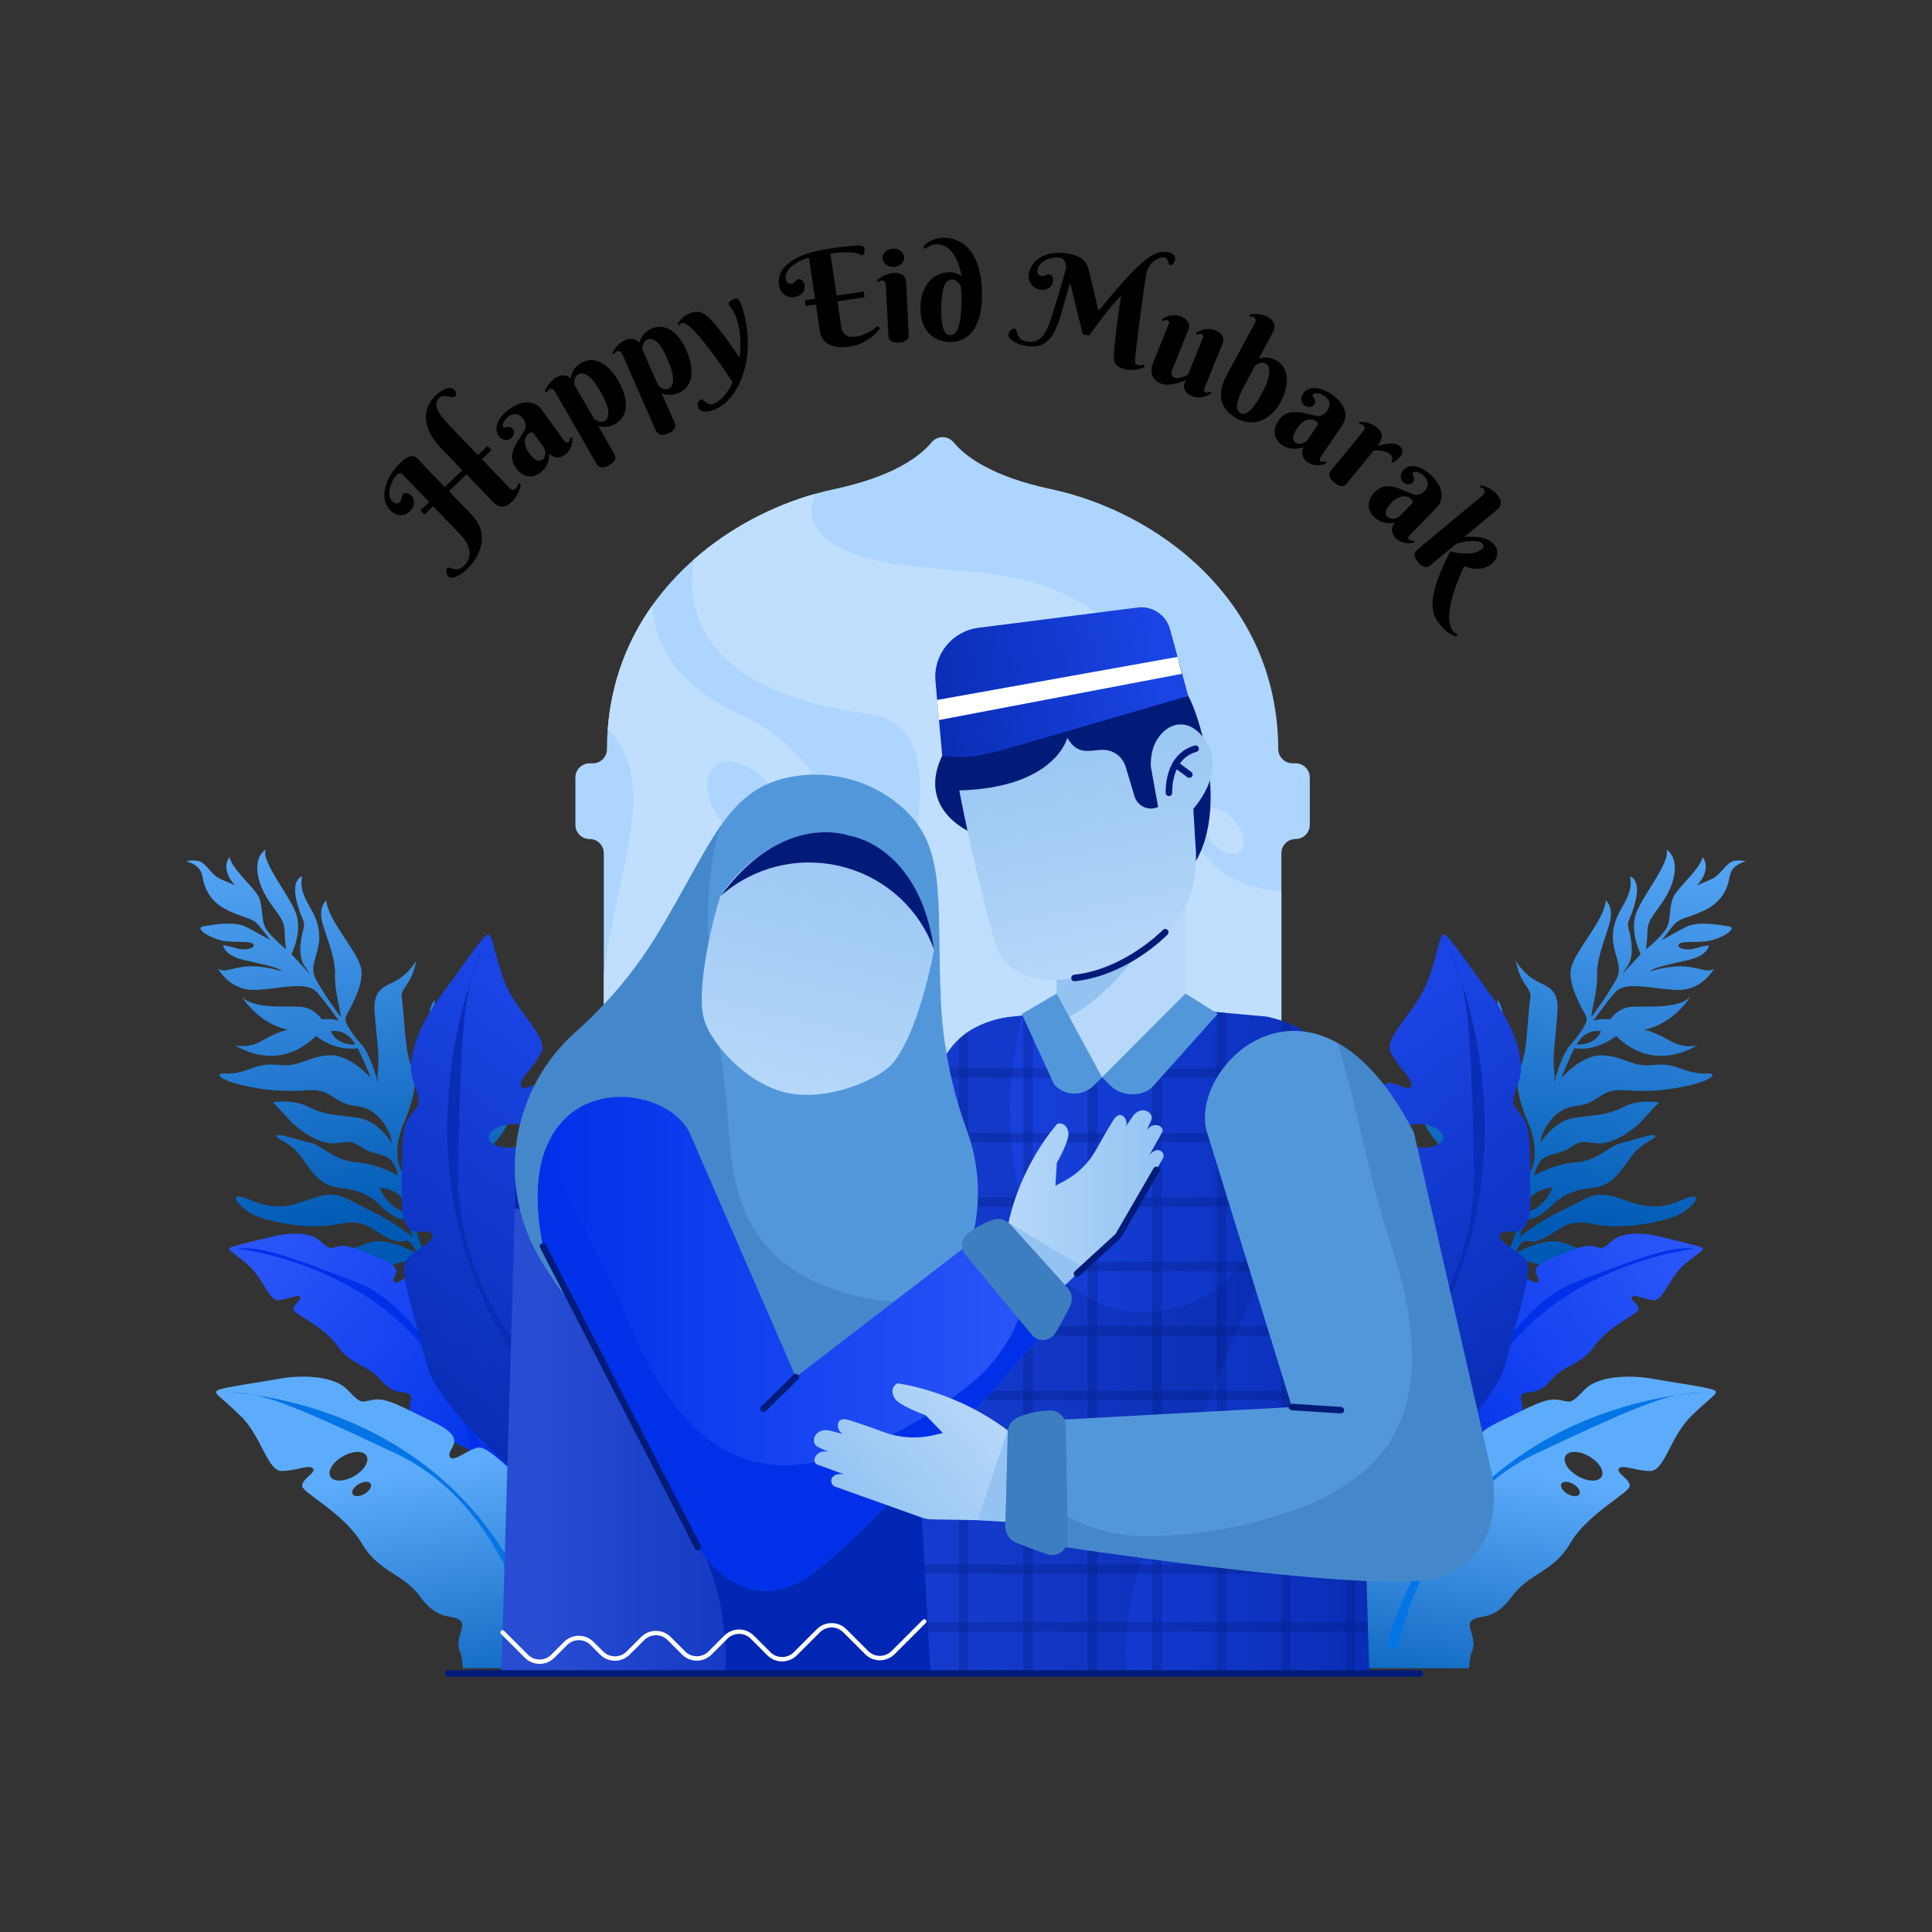 <svg xmlns="http://www.w3.org/2000/svg" viewBox="0 0 4000 4000" id="Muslimcouple"><rect x="0" y="0" width="4000" height="4000" fill="#333333" stroke="none"/><linearGradient id="a" x1="886.419" x2="842.225" y1="1928.08" y2="2802.134" gradientTransform="rotate(-10.19 -672.455 2994.992)" gradientUnits="userSpaceOnUse"><stop offset="0" stop-color="#5dacfb" class="stopColor5db7fb svgShape"></stop><stop offset="1" stop-color="#005ab4" class="stopColor007ab4 svgShape"></stop></linearGradient><path fill="url(#a)" d="M1034.8 2609.4c25.9-55.1-9.3-103.9 1.9-140.2 0 0-22 14.2-45.4 36.6-23.4 22.5-31.9 37.4-31.9 8.2s-4.2-83.7-15.2-80.2c-11.1 3.5-7.5 14.6-12.8 33.7-5.3 19.1-24.1 11.8-17.2 51.5 6.9 39.8-15.5 32.7-1.3 87.5s39.9 80.7 29.6 89.3c-10.3 8.6-36.3-14.5-57.1-78.7s-37.1-80.4-10.7-104.6 33.7-57 50.8-87.8c17.1-30.8 47.8-5.2 88-47.2s43.4-67 43.4-67-10 19-29.7 22.1c-19.7 3.1-48.3 5.6-51.1 1.5-2.8-4.1 30.4-68.5 18.3-106.1-12.2-37.6 5.9 19.8-32.3 58.8-38.2 39-86.7 97.6-86.9 138.1-.2 40.5-.5 72.5-14.1 75.5 0 0-20.9-17-17.5-43.5 3.4-26.4 23.7-41.5 41.3-90.9 17.6-49.4 37.1-80.1 41-105 3.9-25-31.2-156-25.7-192 0 0-13 13.4-14.1 54.8-1 41.3 12.8 88.3 2.6 116.3-10.2 27.9-17 22.4-20.1 54-3.1 31.6 12.9 39.3-9 70.5-21.9 31.1-9.2 86.5-25.2 64.6-16.1-21.8-15.3-65.1.7-101.7 16-36.6 33.1-89.1 17.8-117.4-15.2-28.3-15.7-113.2-20.7-140.3-5-27 18.5-24.3 29.8-81.1 0 0-11.9 22.1-35.6 37.9-23.7 15.8-53.9 15.7-50.9 66.1 3 50.3 12.5 101.5 5.6 133.6l1.6 17.2s-14.2-58.4-33.2-79.6c-19-21.3-36.5-46.1-34.3-56.2 2.2-10.1 42.6-68.1 31.5-106.3-11.1-38.2-68.6-97.4-71.1-137.3 0 0-18.7 13.6-6.6 51.9s25.8 71.2 24.5 103.1c-1.2 31.9 12.9 76.1 11.6 86.3 0 0-34.6-46.8-51.3-78.2-16.7-31.4 12.7-54.9 6.3-101-6.4-46.1-43.3-66.8-34.7-111.9 0 0-22.1 5.4-11.6 49.9 10.6 44.5 19.6 40 14.3 59.8-5.4 19.8-12 55 2.3 75.9l11.5 17.3-38.5-41.7s20.4-40 11.7-77.2-76-113.6-64.9-139.8c0 0-28.1 15.5-13.3 65.5s51.1 70.2 52.2 100.7c1 30.5 3.3 40.7 3.3 40.7s-34.6-27.8-43.6-45.9c-9-18.1-3-48.5-16.7-68.6-13.7-20.1-53.7-55.6-56.7-76.5 0 0-21.2 22 10.9 58.7 0 0-10-4.8-29.5-13-19.5-8.1-30.8-35.7-47.5-37.9-16.7-2.1-23.5 1.2-23.5 1.2s28.9 5.8 33 29.7c4 23.8 14.3 54.1 55 72.8 40.7 18.6 47.9 12.5 65 33.7 17.1 21.3 20.6 26.7 20.6 26.7s-25.5-14.6-49.3-27c-23.9-12.5-66.7-5.2-88.9-1.5-22.2 3.8 19.9 28.9 49.3 31.3 29.4 2.3 50.1-1.1 54.3 6.5 4.2 7.6-17.3 13.3-34.9 7.8-17.7-5.6-28-6.2-28-6.2s2.3 20.8 41.4 30 71.6 14.8 81.1 23.8c0 0-31.9-10.4-65.1-10.4-33.2 0-53.5 15.1-67.8 4.8 0 0 23.3 44.7 74.3 44.1 51-.6 108-20.8 130.8 5.4 22.8 26.2 44.8 58.7 44.8 58.7s-11.3-5.7-35-3.1c0 0-13.5-21.5-39.2-25.5-25.6-4-102.8 7.1-127.2-22.6 0 0 33.1 56.5 95.8 69.5 0 0-20.3 3.8-52.3 22.3-32.1 18.5-57.1 9.7-57.1 9.7s86.6 60.4 167.8-18.9c0 0 39.2 32.3 86.6 25.2 17.3 36.1 26.8 61.4 26.8 61.4s-42-47.8-83.8-46.8-63.1 23.8-99.5 20.5c-36.3-3.2-43.1-.5-74.1 10.3-31.1 10.9-48 5.2-54 7.9s3.9 14 46.5 23.6c42.6 9.7 82.3 14 134.4 10.1s50.2 27.6 101.2 32.7c51 5.1 69.9 61.9 69.9 61.9l3.4 15.8s-26.5-46.8-70.5-53.3c-43.9-6.6-67.7-4.9-101.8-22.4-34-17.5-74.2-9.5-74.2-9.5s17.9 18.3 35.3 37.5c17.3 19.2 62.3 51.3 94.9 47s33.5-4.2 55.3 9.9c21.8 14.1 50.4 11.2 61.4 28.6 11 17.4 11.5 27.9 11.5 27.9s-44-24.5-87-27.1c-43-2.7-70-35.3-94.8-40.4-24.8-5.1-66.2-20.7-68.8-14.4-2.7 6.3 28.5 13.1 50.9 44.2s38.6 59.6 81.4 64.1c42.8 4.5 64.5 18.6 82.1 35.9 17.6 17.3 36.4 31.4 57.6 29l8.6 36s-37.5-30.9-84.9-53.3c-47.3-22.3-64.8-40.8-104.9-31.1-40.1 9.7-79 37.3-141.9 9.5-62.9-27.8-25.3 20.8 15.4 34.5s110.9 25.6 165.1 14 66.4 11.8 101.8 29.5c35.4 17.7 36.8-7.6 50.8 15.9s7.5 15.1 7.5 15.1-57.1-32.7-93.2-23.2c-36.1 9.5-69.2 32.6-106.5 18.4-37.3-14.2-83.8-4.1-125.6-9.4 0 0 43.4 65.9 113.3 50.3 69.9-15.6 74-18.8 110.2-6.7 36.2 12.2 84.2-31.7 105-2.6 0 0 16.9 52.1 46.6 77.6 0 0-27.7-19.6-85.2-11.8-57.5 7.7-57.1 11.6-86.8-6.4-29.8-17.9-80.7-32-137.3-39.2 0 0-2.3 25.7 46 56.6 48.4 30.9 56.2 35.6 114.1 25.1 57.9-10.5 102.4-41.6 169.5-5.7l13.7 11.2s-74.6-28.4-109.5 1.1c-34.9 29.5-45.4 31-70.1 25 0 0 49.3 34.4 92.6 12.7s77.3-44.7 101.3-18.1l17.4 15.4 7.8-13.1s-29.6-18.9-19.6-38.3c9.8-19.3 42.8-49 68.7-104.2zM876.5 2493s6.5-34 4.7-64.8c0 0 24.4 22.3-4.7 64.8zM685 2134.9c35.6-5 50.5 27.7 50.5 27.7-40.8 1.5-50.5-27.7-50.5-27.7zM786.5 2459s54.2 2 57.3 52.6c-.1-.1-40.8-7.8-57.3-52.6z"></path><path fill="#add5fd" d="M2711.8 1609.8v97.9c0 16.3-13.2 29.4-29.4 29.4-8.1 0-15.5 3.3-20.8 8.6-5.3 5.3-8.6 12.7-8.6 20.8v1666.3c0 16.3-13.2 29.4-29.5 29.4h-1344c-16.3 0-29.4-13.2-29.4-29.4V1766.6c0-16.3-13.2-29.5-29.4-29.5-8.1 0-15.5-3.3-20.8-8.6-5.3-5.3-8.6-12.7-8.6-20.8v-97.9c0-16.3 13.2-29.4 29.4-29.4h6.5c16.3 0 29.4-13.2 29.4-29.5.1-13.8.6-27.4 1.6-40.7 7.7-100.7 42.3-186.5 92.7-257.3 24.9-34.9 53.7-66.3 85-93.9 75.5-66.8 165.7-112.3 252-136.6 12.9-3.6 25.7-6.8 38.3-9.5 120.6-25.6 176.7-66.1 202.8-97.3 11.7-14 33.4-14 45.1 0 26.1 31.2 82.2 71.7 202.8 97.3 212.7 45.2 468.4 224.2 469.6 537.9.1 16.3 13.2 29.5 29.4 29.5h6.5c16.2 0 29.4 13.2 29.4 29.5z" class="coloradd4fd svgShape"></path><path fill="#c0dfff" d="M2652.9 1846v313c-113.9 86.8-339.1 211.2-586.5 89.3-388.5-191.3 10.4-733.6-272.2-770.9-276.1-36.4-383.1-160.4-358.4-318.4 75.5-66.8 165.7-112.3 252-136.6-16.6 40.9-8.7 84.7 63.4 117.1 181.2 81.5 454.6-30.8 633.4 257.9 91.8 148.5-7.4 421.2 268.3 448.6z" class="colorc0e1ff svgShape"></path><path fill="#c0dfff" d="M1677.9 2243.5c135.1-242.7 141.1-633.3-145.8-764.3-137.3-62.7-177.1-151.1-181.2-226.3-50.4 70.8-85 156.5-92.7 257.3 108 108.5 21.1 283.6-8.1 505.5v241.5c7.9 51 21.7 103.6 43.5 157.7 210.6 522.5 658.3 388.5 1263.1 462.5 34.8 4.3 66.8 9.6 96.2 15.9V2481c-452.5-136.4-1111.9 8.3-975-237.5zm-58.7-487.4c-27.3 22.3-80.5 2.1-119-45s-47.5-103.3-20.3-125.6c27.3-22.2 80.5-2.1 119 45 38.4 47.1 47.5 103.4 20.3 125.6z" class="colorc0e1ff svgShape"></path><ellipse cx="2532.6" cy="1721.3" fill="#c0dfff" rx="31.9" ry="55.1" transform="rotate(-39.222 2532.525 1721.371)" class="colorc0e1ff svgShape"></ellipse><path fill="none" d="M2711.8 1609.8v97.9c0 16.3-13.2 29.4-29.4 29.4-8.1 0-15.5 3.3-20.8 8.6-5.3 5.3-8.6 12.7-8.6 20.8v1666.3c0 16.3-13.2 29.4-29.5 29.4h-1344c-16.3 0-29.4-13.2-29.4-29.4V1766.6c0-16.3-13.2-29.5-29.4-29.5-8.1 0-15.5-3.3-20.8-8.6-5.3-5.3-8.6-12.7-8.6-20.8v-97.9c0-16.3 13.2-29.4 29.4-29.4h6.5c16.3 0 29.4-13.2 29.4-29.5.1-13.8.6-27.4 1.6-40.7 7.7-100.7 42.3-186.5 92.7-257.3 24.9-34.9 53.7-66.3 85-93.9 75.5-66.8 165.7-112.3 252-136.6 12.9-3.6 25.7-6.8 38.3-9.5 120.6-25.6 176.7-66.1 202.8-97.3 11.7-14 33.4-14 45.1 0 26.1 31.2 82.2 71.7 202.8 97.3 212.7 45.2 468.4 224.2 469.6 537.9.1 16.3 13.2 29.5 29.4 29.5h6.5c16.2 0 29.4 13.2 29.4 29.5z"></path><linearGradient id="b" x1="3090.932" x2="3843.238" y1="1145.096" y2="1145.096" gradientTransform="rotate(39.104 -122.724 -1775.45)" gradientUnits="userSpaceOnUse"><stop offset=".1" stop-color="#2954f7" class="stopColorf7c629 svgShape"></stop><stop offset="1" stop-color="#0031e9" class="stopColore98e00 svgShape"></stop></linearGradient><path fill="url(#b)" d="M1066.5 3049.3s20.6-231.5-111.9-345.9c-47.4-40.9-83.5-66.5-97.2-66.2-13.8.3-37.1 26.9-42.1 15.7-4.9-11.2 26.8-26.2-25.5-46.7-52.3-20.6-69.9-29.8-88.1-26.3-18.2 3.5-15.7 10.7-39.1-10.8-23.5-21.5-74.6-15.3-98.7-9-24.1 6.3-79 18.1-87 22.9-8 4.7 3.3 7.7 35.6 34.9 32.2 27.2 43.8 76.2 65 74 21.2-2.3 38.2-12.7 43.7-6.9 5.5 5.8-16 16.8-13.5 26.6 2.6 9.9 63.3 34.8 91 75.1 27.7 40.2 62.1 37.8 89.9 70.7 27.8 32.9 48.4 20.9 59.2 29.3 10.8 8.4-8.6 26.7 5.1 48.6l3.3 9.2 210.3 104.8z"></path><path fill="#0031e9" d="M490.2 2585.1s412.4 43 484.8 418.5l29.6 14.8s-99.5-299.6-266.4-363.8-200.7-73-248-69.5z" class="colore98e00 svgShape"></path><linearGradient id="c" x1="3023.05" x2="3885.307" y1="1259.332" y2="1259.332" gradientTransform="scale(-1 1) rotate(53.187 -68.55 -2633.142)" gradientUnits="userSpaceOnUse"><stop offset=".1" stop-color="#1a44e3" class="stopColore1e31a svgShape"></stop><stop offset="1" stop-color="#092db5" class="stopColor8bb509 svgShape"></stop></linearGradient><path fill="url(#c)" d="m1140.3 3107.7 214.5-286.6-13.3-11.9c-27.5-37.9-71.5-17.8-78.2-41.7-6.7-23.8 27.5-50.3-8.9-119.4-36.4-69.2-8.9-125.2-57.6-199.2-48.7-74-49.3-193-64.1-204.1-14.8-11.1-47.9 17.6-53.9 4.4-6-13.2 23.1-34.7 41.4-68.8 18.3-34-56.3-87-80-159.6-23.7-72.7-20.9-93.7-34.3-83.5-13.4 10.2-70.7 94.5-97.8 130.6-27 36.1-72.3 117.9-52.1 172 20.2 54.1 9.8 44.9-8.5 73.2-18.3 28.3-14.8 64.1-15.8 166-1.1 101.8 45.7 58.7 61.2 74.7s-45.1 37.1-55 60c-9.9 22.9 17.5 98.4 44.9 208.5 27.3 110.1 257.5 285.4 257.5 285.4zm-128.4-751.9c-1.2-13.3 18.8-26 44.6-28.3 25.9-2.3 47.8 6.6 49 19.9 1.2 13.3-18.8 26-44.6 28.3-25.8 2.4-47.8-6.5-49-19.9z"></path><path fill="#092db5" d="M1000.6 1961.3s-272.2 576.3 223.1 1035l18.7-25s-300.1-221.7-294.1-545.8 14.1-387.1 52.3-464.2z" class="color8bb509 svgShape"></path><linearGradient id="d" x1="1509.285" x2="1413.721" y1="3052.629" y2="3606.9" gradientTransform="matrix(-1 0 0 1 2332.071 0)" gradientUnits="userSpaceOnUse"><stop offset="0" stop-color="#5dacfb" class="stopColor5db7fb svgShape"></stop><stop offset="1" stop-color="#005ab4" class="stopColor007ab4 svgShape"></stop></linearGradient><path fill="url(#d)" d="M498.7 2932.1c43.5 42.6 54.9 114.5 85.6 113.5 30.7-1 56.4-14.2 63.7-5.2 7.3 9-24.9 22.4-22.2 36.9 2.7 14.5 87.4 56.9 123 117.8 35.6 60.9 85.3 61.1 121.8 111.5s67.4 35.3 82.1 48.5c14.6 13.2-15.2 37.5 2.1 70.5l3.8 28.3h279.1s-42.6-292.7-111.6-351.2c-68.9-58.5-113.1-104.7-132.9-105.7-19.9-1-56.3 34.8-62.3 18.1-5.9-16.7 41.3-34.8-31.7-70s-97.4-50.4-124-47.3c-26.6 3-23.7 13.8-55.2-19.8-31.5-33.5-105.8-30.1-141.2-23.6-35.3 6.5-115.7 17.7-127.8 23.6-11.8 6.1 4.2 11.6 47.7 54.1zm244.1 140.5c10.3-6 21.3-6.2 24.6-.6 3.3 5.6-2.5 15-12.8 21s-21.3 6.2-24.6.6c-3.3-5.7 2.4-15 12.8-21zm-33.1-57.3c20.6-11.9 42.6-12.4 49.1-1.1s-4.9 30.1-25.6 42c-20.6 11.9-42.6 12.4-49.1 1.1s4.9-30.1 25.6-42z"></path><path fill="#0575e6" d="M470.2 2882.8s507.4 9.3 659.7 524.8l-24.5 4.5s-52.2-292.4-285.6-402.6c-233.3-110.2-281.1-126.7-349.6-126.7z" class="color007ab4 svgShape"></path><linearGradient id="e" x1="-4129.36" x2="-4173.554" y1="1026.544" y2="1900.599" gradientTransform="scale(-1 1) rotate(-10.19 -124.434 -3151.805)" gradientUnits="userSpaceOnUse"><stop offset="0" stop-color="#5dacfb" class="stopColor5db7fb svgShape"></stop><stop offset="1" stop-color="#005ab4" class="stopColor007ab4 svgShape"></stop></linearGradient><path fill="url(#e)" d="M3034.1 2713.7c10 19.5-19.6 38.3-19.6 38.3l7.8 13.1 17.4-15.4c23.9-26.6 58-3.6 101.3 18.1 43.3 21.7 92.6-12.7 92.6-12.7-24.7 6-35.2 4.5-70.1-25-34.9-29.5-109.5-1.1-109.5-1.1l13.7-11.2c67.1-35.9 111.6-4.8 169.5 5.7 57.9 10.5 65.8 5.7 114.1-25.1 48.4-30.9 46-56.6 46-56.6-56.6 7.2-107.6 21.3-137.3 39.2-29.8 17.9-29.3 14.1-86.8 6.4-57.5-7.7-85.2 11.8-85.2 11.8 29.7-25.5 46.6-77.6 46.6-77.6 20.8-29 68.8 14.8 105 2.6 36.2-12.2 40.3-8.9 110.2 6.7s113.3-50.3 113.3-50.3c-41.7 5.3-88.3-4.8-125.6 9.4s-70.4-8.9-106.5-18.4c-36.1-9.5-93.2 23.2-93.2 23.2s-6.5 8.4 7.5-15.1 15.3 1.8 50.8-15.9c35.4-17.7 47.7-41 101.8-29.5 54.1 11.5 124.4-.3 165.1-14 40.7-13.7 78.3-62.3 15.4-34.5-62.9 27.8-101.8.3-141.9-9.5-40.1-9.7-57.6 8.8-104.9 31.1-47.3 22.3-84.9 53.3-84.9 53.3l8.6-36c21.2 2.4 40-11.7 57.6-29s39.3-31.4 82.1-35.9 58.9-33 81.4-64.1c22.4-31.1 53.6-38 50.9-44.2-2.7-6.3-44 9.4-68.8 14.4-24.8 5.1-51.7 37.7-94.8 40.4-43 2.7-87 27.1-87 27.1s.6-10.4 11.5-27.9c11-17.4 39.6-14.5 61.4-28.6 21.8-14.1 22.7-14.2 55.3-9.9s77.5-27.8 94.9-47c17.3-19.2 35.3-37.5 35.3-37.5s-40.1-8.1-74.2 9.5c-34 17.5-57.8 15.9-101.8 22.4-43.9 6.6-70.5 53.3-70.5 53.3l3.4-15.8s18.9-56.8 69.9-61.9c51-5.1 49-36.7 101.2-32.7 52.1 3.9 91.9-.4 134.4-10.1 42.6-9.7 52.5-20.9 46.5-23.6s-23 2.9-54-7.9c-31.1-10.9-37.8-13.6-74.1-10.3-36.3 3.2-57.6-19.5-99.5-20.5-41.8-1-83.8 46.8-83.8 46.8s9.5-25.2 26.8-61.4c47.3 7.2 86.6-25.2 86.6-25.2 81.3 79.3 167.8 18.9 167.8 18.9s-25 8.9-57.1-9.7-52.3-22.3-52.3-22.3c62.7-13 95.8-69.5 95.8-69.5-24.4 29.7-101.5 18.6-127.2 22.6-25.6 4-39.2 25.5-39.2 25.5-23.7-2.6-35 3.1-35 3.1s22-32.5 44.8-58.7c22.8-26.2 79.8-6 130.8-5.4 51 .6 74.3-44.1 74.3-44.1-14.2 10.3-34.5-4.8-67.8-4.8-33.2 0-65.1 10.4-65.1 10.4 9.5-9 42-14.6 81.1-23.8 39.1-9.2 41.4-30 41.4-30s-10.3.6-28 6.2c-17.7 5.6-39.1-.2-34.9-7.8 4.2-7.6 24.9-4.1 54.3-6.5 29.4-2.3 71.4-27.5 49.3-31.3-22.2-3.8-65-11-88.9 1.5-23.9 12.5-49.3 27-49.3 27s3.6-5.4 20.6-26.7c17.1-21.3 24.2-15.1 65-33.7 40.7-18.6 51-48.9 55-72.8 4-23.8 33-29.7 33-29.7s-6.8-3.4-23.5-1.2-28 29.7-47.5 37.9c-19.5 8.1-29.5 13-29.5 13 32.1-36.6 10.9-58.7 10.9-58.7-3 20.9-43 56.4-56.7 76.5s-7.7 50.5-16.7 68.6c-9 18.1-43.6 45.9-43.6 45.9s2.2-10.2 3.3-40.7 37.4-50.7 52.2-100.7c14.8-50-13.3-65.5-13.3-65.5 11.1 26.2-56.2 102.6-64.9 139.8-8.7 37.2 11.7 77.2 11.7 77.2l-38.5 41.7 11.5-17.3c14.3-20.9 7.7-56.1 2.3-75.9-5.4-19.8 3.7-15.3 14.3-59.8s-11.6-49.9-11.6-49.9c8.6 45.1-28.4 65.8-34.7 111.9-6.4 46.1 23 69.6 6.3 101-16.7 31.4-51.3 78.2-51.3 78.2-1.3-10.2 12.8-54.4 11.6-86.3-1.2-31.9 12.5-64.7 24.5-103.1 12.1-38.3-6.6-51.9-6.6-51.9-2.4 39.9-59.9 99.1-71.1 137.3-11.1 38.2 29.2 96.2 31.5 106.3 2.2 10.1-15.3 34.9-34.3 56.2-19 21.3-33.2 79.6-33.2 79.6l1.6-17.2c-6.9-32.1 2.6-83.3 5.6-133.6 3-50.3-27.2-50.3-50.9-66.1-23.7-15.8-35.6-37.9-35.6-37.9 11.2 56.8 34.8 54 29.8 81.1-5 27-5.5 111.9-20.7 140.3-15.2 28.3 1.8 80.8 17.8 117.4 16 36.6 16.8 79.9.7 101.7-16.1 21.8-3.3-33.5-25.2-64.6-21.9-31.1-5.9-38.8-9-70.5-3.1-31.6-9.9-26.1-20.1-54-10.2-27.9 3.6-74.9 2.6-116.3-1-41.3-14.1-54.8-14.1-54.8 5.5 36.1-29.6 167.1-25.7 192 3.9 25 23.4 55.7 41 105 17.6 49.4 37.9 64.4 41.3 90.9 3.4 26.4-17.5 43.5-17.5 43.5-13.6-3-13.9-35-14.1-75.5-.2-40.5-48.7-99.1-86.9-138.1s-20.1-96.4-32.3-58.8c-12.2 37.6 21 101.9 18.3 106.1-2.8 4.1-31.4 1.6-51.1-1.5-19.7-3.1-29.7-22.1-29.7-22.1s3.2 25 43.4 67c40.2 42 70.9 16.4 88 47.2 17.1 30.8 24.4 63.6 50.8 87.8s10.1 40.4-10.7 104.6-46.8 87.3-57.1 78.7c-10.3-8.6 15.4-34.5 29.6-89.3s-8.2-47.7-1.3-87.5c6.9-39.8-11.9-32.4-17.2-51.5-5.3-19.1-1.7-30.2-12.8-33.7-11.1-3.5-15.2 51-15.2 80.2 0 29.2-8.5 14.3-31.9-8.2s-45.4-36.6-45.4-36.6c11.2 36.3-24 85.1 1.9 140.2 25.7 55.1 58.7 84.8 68.7 104.2zm84.7-285.5c-1.7 30.9 4.7 64.8 4.7 64.8-29.1-42.5-4.7-64.8-4.7-64.8zm145.6-265.6s14.9-32.7 50.5-27.7c.1 0-9.6 29.2-50.5 27.7zm-108.1 348.9c3.1-50.6 57.3-52.6 57.3-52.6-16.6 44.9-57.3 52.6-57.3 52.6z"></path><linearGradient id="f" x1="-863.737" x2="-111.431" y1="4359.284" y2="4359.284" gradientTransform="scale(-1 1) rotate(39.103 425.344 -232.318)" gradientUnits="userSpaceOnUse"><stop offset=".1" stop-color="#2954f7" class="stopColorf7c629 svgShape"></stop><stop offset="1" stop-color="#0031e9" class="stopColore98e00 svgShape"></stop></linearGradient><path fill="url(#f)" d="M2933.5 3049.3s-20.6-231.5 111.9-345.9c47.4-40.9 83.5-66.5 97.2-66.2 13.8.3 37.1 26.9 42.1 15.7 4.9-11.2-26.8-26.2 25.5-46.7 52.3-20.6 69.9-29.8 88.1-26.3 18.2 3.5 15.7 10.7 39.1-10.8s74.6-15.3 98.7-9c24.1 6.3 79 18.1 87 22.9 8 4.7-3.3 7.7-35.6 34.9-32.2 27.2-43.8 76.2-65 74-21.2-2.3-38.2-12.7-43.7-6.9-5.5 5.8 16 16.8 13.5 26.6-2.6 9.9-63.3 34.8-91 75.1-27.7 40.2-62.1 37.8-89.9 70.7-27.8 32.9-48.4 20.9-59.2 29.3s8.6 26.7-5.1 48.6l-3.3 9.2-210.3 104.8z"></path><path fill="#0031e9" d="M3509.8 2585.1s-412.4 43-484.8 418.5l-29.6 14.8s99.5-299.6 266.4-363.8 200.7-73 248-69.5z" class="colore98e00 svgShape"></path><linearGradient id="g" x1="6076.577" x2="6938.834" y1="-2820.531" y2="-2820.531" gradientTransform="rotate(53.187 -616.554 -3727.786)" gradientUnits="userSpaceOnUse"><stop offset=".1" stop-color="#1a44e3" class="stopColore1e31a svgShape"></stop><stop offset="1" stop-color="#092db5" class="stopColor8bb509 svgShape"></stop></linearGradient><path fill="url(#g)" d="M3117.3 2822.3c27.4-110.2 54.8-185.6 44.9-208.5-9.9-22.9-70.6-44-55-60 15.5-16 62.2 27.1 61.2-74.7-1.1-101.8 2.4-137.7-15.8-166s-28.7-19-8.5-73.2c20.2-54.1-25.1-135.9-52.1-172-27-36.1-84.4-120.4-97.8-130.6-13.4-10.2-10.7 10.9-34.3 83.5-23.7 72.7-98.3 125.6-80 159.6 18.3 34 47.4 55.6 41.4 68.8-6 13.2-39.1-15.5-53.9-4.4-14.8 11.1-15.4 130.1-64.1 204.1-48.7 74-21.2 130.1-57.6 199.2-36.4 69.2-2.2 95.6-8.9 119.4-6.7 23.8-50.7 3.7-78.2 41.7l-13.3 11.9 214.5 286.6c-.1 0 230.1-175.3 257.5-285.4zm-178.2-446.6c-25.9-2.3-45.8-15-44.6-28.3 1.2-13.3 23.1-22.2 49-19.9 25.9 2.3 45.8 15 44.6 28.3-1.2 13.4-23.2 22.3-49 19.9z"></path><path fill="#092db5" d="M2999.4 1961.3s272.2 576.3-223.1 1035l-18.7-25s300.1-221.7 294.1-545.8-14.1-387.1-52.3-464.2z" class="color8bb509 svgShape"></path><linearGradient id="h" x1="6605.296" x2="6509.732" y1="3052.629" y2="3606.9" gradientTransform="translate(-3428.082)" gradientUnits="userSpaceOnUse"><stop offset="0" stop-color="#5dacfb" class="stopColor5db7fb svgShape"></stop><stop offset="1" stop-color="#005ab4" class="stopColor007ab4 svgShape"></stop></linearGradient><path fill="url(#h)" d="M3548.8 2878.1c-12-6-92.4-17.1-127.8-23.6-35.3-6.5-109.7-10-141.2 23.6-31.5 33.5-28.6 22.8-55.2 19.8s-51 12.1-124 47.3c-73 35.2-25.8 53.3-31.7 70-5.9 16.7-42.4-19.1-62.3-18.1s-64 47.2-132.9 105.7-111.6 351.2-111.6 351.2h279.1l3.8-28.3c17.4-33-12.5-57.3 2.1-70.5 14.6-13.2 45.6 1.9 82.1-48.5 36.5-50.4 86.2-50.6 121.8-111.5 35.6-60.9 120.3-103.3 123-117.8 2.7-14.5-29.5-27.9-22.2-36.9 7.3-9 33 4.2 63.7 5.2 30.7 1 42.2-70.9 85.6-113.5 43.7-42.6 59.7-48.1 47.7-54.1zM3270 3093.6c-3.3 5.6-14.3 5.4-24.6-.6s-16-15.4-12.8-21c3.3-5.6 14.3-5.4 24.6.6 10.4 6 16.1 15.3 12.8 21zm45.9-36.3c-6.5 11.3-28.5 10.8-49.1-1.1s-32.1-30.7-25.6-42 28.5-10.8 49.1 1.1c20.7 11.9 32.1 30.7 25.6 42z"></path><path fill="#0575e6" d="M3529.8 2882.8s-507.4 9.3-659.7 524.8l24.5 4.5s52.2-292.4 285.6-402.6c233.3-110.2 281.1-126.7 349.6-126.7z" class="color007ab4 svgShape"></path><linearGradient id="i" x1="1870.886" x2="2834.675" y1="2775.33" y2="2775.33" gradientUnits="userSpaceOnUse"><stop offset=".1" stop-color="#1a44e3" class="stopColore1e31a svgShape"></stop><stop offset="1" stop-color="#092db5" class="stopColor8bb509 svgShape"></stop></linearGradient><path fill="url(#i)" d="M2834.7 3462.3h-963.8l4.6-84.1 1.1-19.6 5.5-100.2 1.1-19.6 5.5-100.2 1.1-19.6 5.5-100.2 1.1-19.6 5.5-100.2 1.1-19.6 6.2-113.9 1.1-19.6 6.2-113.9 1.1-19.6 6.2-113.9 1.1-19.6 6.2-113.9 1.1-19.6 4.3-78.2s-.8-14.8 3.8-35.6c1.3-6.1 3.2-12.7 5.6-19.6 6.9-19.6 18.8-41.5 39.3-60.6 5.8-5.4 12.3-10.6 19.6-15.5 20-13.3 45.7-24 79-29.8l34.9-3.9 19.6-2.2 17.2-1.9 43.6-4.9 53.1-1.1 19.6-.4 113.9-2.3 19.6-.4 34.1-.7 79.8 7.1 19.6 1.8 10.3.9 73.4 6.6c9.9 2.1 20.1 4.8 30.2 8.1 6.6 2.2 13.1 4.6 19.6 7.4 36.5 15.8 71.4 42.9 96.1 91.8 3.1 6.2 6.1 12.7 8.8 19.6 3.3 8.1 6.2 16.7 9 25.8 7.4 25 12.8 54.1 15.5 88 .5 6.4.9 12.9 1.2 19.6v.7l2.9 100.3.4 12.9.6 19.6 3.3 113.9.6 19.6 3.3 113.9.6 19.6 3.3 113.9.6 19.6 2.9 100.2.6 19.6 2.9 100.2.6 19.6 2.9 100.2.6 19.6 2.9 100.2.6 19.6 2.2 84.1z"></path><path fill="#021b79" d="M2780.7 2422.5c-19.3 4.6-36 13.4-50.3 26.5-16.1 10.4-28.8 24.3-38.1 41.5-22.9 37.6-44 76.4-63.5 115.9-71.9 145.1-126.1 297.9-188.3 447.3-2.4 5.7-4.9 11.3-7.3 16.9-36.4 83.4-80 164.1-93.7 255.1-4.4 29.5-9.1 59.5-9.6 89.5-.2 15.8.9 31.5 2.7 47.2h-461.7l65.6-1195.1s-7.2-134.4 147.4-161.1l32.4-3.6c-1.9 7.1-3.7 14.2-5.2 21.3-6.8 30.9-10.6 62.5-14.4 93.8-2.5 20.2-4 40.4-4.7 60.7-1.9 54.8 3.5 108.6 12 162.7 3 19.1 7.1 38.2 12.7 56.7 2.5 8.4 5.4 16.7 8.7 24.9 7.8 19.4 15.4 39.3 25.3 57.8 12.7 23.9 29.8 46.7 48.9 65.8 29.2 29.2 59.5 45.5 97.5 59.6 18.4 6.9 40.3 8.3 59 10.3 7.3.8 14.4 1 21.7.3 43.3-4.2 79.6-11.1 118-33.1 24.7-14.2 48.5-33.7 66.2-56.3 20.4-26 38.8-50.3 52.5-80.2 24.9-54.5 43.5-109.7 56.3-168.1 17.3-78.9 26.6-159.1 36.4-239.2 49.6 34.8 90.2 99.8 95.8 226.2l1.5 51.8c-8.1.8-15.9 2.4-23.8 4.9z" opacity=".2" class="color012d68 svgShape"></path><g opacity=".62" fill="#000000" class="color000000 svgShape"><path fill="#021b79" d="M2004.9 2135.9v1326.4h-19.6V2151.4c5.8-5.4 12.3-10.6 19.6-15.5zM2138.4 2100.1v1362.2h-19.7v-1360zM2271.8 2091.8v1370.5h-19.6V2092.2zM2405.3 2089v1373.3h-19.6V2089.4zM2519.2 2095.5l19.6 1.7v1365.1h-19.6zM2672.3 2120.2v1342.1h-19.6V2112.8c6.5 2.2 13.1 4.6 19.6 7.4zM2805.7 2466.1v996.3h-19.6V2257.5c7.4 25 12.8 54.1 15.5 88 .5 6.4.9 12.9 1.2 19.6v.7l2.9 100.3z" opacity=".47" class="color012d68 svgShape"></path><path fill="#021b79" d="m2538.8 2097.2 10.3.9h-393.6l43.6-4.8 53.1-1.1 19.6-.4 113.9-2.4 19.6-.4 34.1-.7 79.8 7.2zM2768.3 2212c3.1 6.2 6.1 12.7 8.8 19.6h-836.8c1.3-6.1 3.2-12.7 5.6-19.6h822.4zM2802.8 2365.1h-871.7l1.1-19.6h869.4c.5 6.3.9 12.9 1.2 19.6zM2806.7 2498.6h-882.9l1.1-19.7h881.2zM2810.6 2632h-894.1l1-19.6H2810zM2814.4 2765.5h-905.3l1.1-19.6h903.7zM2818.3 2899h-916.5l1.1-19.6h914.8zM2821.8 3018.8h-926.6l1.1-19.6h924.9zM2825.3 3138.6h-936.6l1-19.6h935zM2828.8 3258.5h-946.7l1.1-19.7h945zM2832.2 3378.3h-956.7l1.1-19.6h955.1z" opacity=".47" class="color012d68 svgShape"></path></g><path fill="none" d="m2266.2 2088.3-183 16.4c-80.1 17.2-171.6 66.3-180.4 261.1l-31.9 1096.6h963.8l-65.6-1195.1s7.2-134.4-147.4-161.1l-115.3-12.9-240.2-5z"></path><path fill="#2a50dd" d="M2209.4 2160.4c-19.1 7.3-38.7 13.5-58.8 17.7h-.5c-2.9-9.7-5.2-19.6-7.1-29.5-.2-16.7-3.1-32.8-8.6-48.1l64.8-7.2 134.6-2.8c-39.9 26.1-81.2 50.1-124.4 69.9z" class="colordd2a2a svgShape"></path><path fill="#b7d8f9" d="M2321 2236.3c73.7 0 133.4-59.7 133.4-133.4v-281.4h-266.8v281.4c0 73.7 59.7 133.4 133.4 133.4z" class="colorf9b8b7 svgShape"></path><path fill="#94c3f2" d="M2420.4 1828.2c-13.1 14.3-21.9 31.1-26.5 50.3-3.8 15.8-8.6 31.3-14.3 46.5-12.6 26.6-27.8 52-44.9 75.9-22.7 27.2-47.9 52.2-75.1 74.8-22.6 16.3-46.3 30.9-71 43.7-.7-5.4-1-10.9-1-16.4v-281.4h237.5c-1.6 2.1-3.2 4.3-4.7 6.6z" class="colorf29494 svgShape"></path><path fill="#021b79" d="M2011.4 1724s-114.9-46.8-60.7-159.3l509.3-124c20.4 32.3 111.8 297.6-36.7 399.5L2011.4 1724z" class="color012d68 svgShape"></path><linearGradient id="j" x1="-852.927" x2="-841.486" y1="2301.841" y2="1706.92" gradientTransform="scale(-1 1) rotate(10.166 -11.34 -6150.119)" gradientUnits="userSpaceOnUse"><stop offset="0" stop-color="#b7d8f9" class="stopColorf9b8b7 svgShape"></stop><stop offset="1" stop-color="#94c3f2" class="stopColorf29494 svgShape"></stop></linearGradient><path fill="url(#j)" d="M1986.1 1636.5s25.5 139.8 73.2 312.6c36.1 130.7 230.7 72.9 301.2 22.5 66.4-47.5 126-98.1 114.3-226.8l-4.1-70.4s68.8-74.5 26.8-138.9c-36.8-56.4-85.1-38.5-105.5 2.2-7.9 15.8-9.3 34.5-9.5 43.2-.1 2.8.1 5.6.6 8.4l14.7 81.5-2.8 1c-19.1 7-40.1-3.5-46-22.9l-18.4-61.2c-5.9-19.7-23.4-33.9-44-35.1-26.5-1.5-54 15.1-76.9-25.1.2.1-24.5 103.3-223.6 109z"></path><linearGradient id="k" x1="-1081.851" x2="-558.629" y1="1668.353" y2="1668.353" gradientTransform="scale(-1 1) rotate(10.166 -11.34 -6150.119)" gradientUnits="userSpaceOnUse"><stop offset=".1" stop-color="#1a44e3" class="stopColore1e31a svgShape"></stop><stop offset="1" stop-color="#092db5" class="stopColor8bb509 svgShape"></stop></linearGradient><path fill="url(#k)" d="m2460.1 1440.8-383.6 111.8c-43.2 11.4-74.3 17.7-112.2 13.6l-13.5-1.4-14-154.5c-5-54.7 34.3-103.5 88.8-110.5l329.9-42c29.9-3.8 58.1 14.7 66.5 43.7l38.1 139.3z"></path><path fill="#ffffff" d="m1944 1490.8-3.8-41.6L2438 1360l8.8 35.1c-23.2 4.3-469.4 89.4-502.8 95.7z" class="colorffffff svgShape"></path><path fill="#5397db" d="m2454.5 2057-172.8 173.4 17.5 17.4c22.9 22.7 67 24.6 88.6.5l133.5-149.3-66.8-42zM2187.6 2057l94.1 173.4-17.5 17.4c-22.9 22.7-60.2 21.6-81.7-2.4l-67-146 72.1-42.4z" class="color9053db svgShape"></path><path fill="#021b79" d="M2420.2 1648.3c-3.6 0-6.6-2.8-6.8-6.4 0-.8-1-20.3 5.7-42.1 9.1-29.7 28-49.1 54.5-56.2 3.6-1 7.3 1.2 8.3 4.8 1 3.6-1.2 7.3-4.8 8.3-53.1 14.2-50.2 83.8-50.2 84.5.2 3.7-2.7 6.9-6.4 7.1h-.3z" class="color012d68 svgShape"></path><path fill="#021b79" d="M2462.4 1610.5c-1.4 0-2.8-.4-4-1.3l-28.5-21.2c-3-2.2-3.6-6.5-1.4-9.5s6.5-3.6 9.5-1.4l28.5 21.2c3 2.2 3.6 6.5 1.4 9.5-1.4 1.7-3.5 2.7-5.5 2.7zM2224.6 2031.7c-3.4 0-6.4-2.6-6.7-6.1-.4-3.7 2.3-7.1 6-7.5 104.2-11.4 182.9-91.9 183.7-92.7 2.6-2.7 6.9-2.8 9.6-.2 2.7 2.6 2.8 6.9.2 9.6-3.3 3.5-82.8 84.8-192 96.8-.3.1-.5.1-.8.1z" class="color012d68 svgShape"></path><path fill="#3d7ec0" d="M1763.9 2227.2s191.1 4.5 162.3 414.5l-165 190 2.7-604.5z" class="color6e3dc0 svgShape"></path><linearGradient id="l" x1="1038.059" x2="1926.224" y1="2831.725" y2="2831.725" gradientUnits="userSpaceOnUse"><stop offset=".1" stop-color="#284cd2" class="stopColord22a28 svgShape"></stop><stop offset="1" stop-color="#0026b3" class="stopColorb30000 svgShape"></stop></linearGradient><path fill="url(#l)" d="m1402.3 2198.6-168.7 15.1c-73.8 15.8-158.1 61.1-166.2 240.6L1038 3464.8h888.2l-60.4-1101.3s6.6-123.9-135.8-148.5l-106.2-11.9-221.5-4.5z"></path><path fill="#0026b3" d="M1087.8 2506.6c17.7 4.2 33.2 12.4 46.4 24.4 14.8 9.6 26.5 22.4 35.1 38.2 21.1 34.7 40.5 70.4 58.5 106.8 66.3 133.7 116.2 274.6 173.5 412.2 2.2 5.2 4.5 10.4 6.7 15.6 33.5 76.8 73.7 151.2 86.3 235.1 4.1 27.2 8.4 54.9 8.8 82.5.2 14.6-.9 29-2.5 43.5h425.5l-60.4-1101.3s6.6-123.9-135.8-148.5l-29.8-3.3c1.8 6.5 3.4 13.1 4.8 19.7 6.3 28.4 9.8 57.6 13.3 86.4 2.3 18.6 3.7 37.3 4.3 56 1.8 50.5-3.3 100.1-11.1 150-2.8 17.6-6.5 35.2-11.7 52.3a270 270 0 0 1-8 22.9c-7.2 17.9-14.2 36.2-23.3 53.3-11.7 22.1-27.5 43.1-45.1 60.6-26.9 26.9-54.8 41.9-89.9 54.9-17 6.3-37.1 7.6-54.3 9.5-6.7.7-13.3.9-20 .3-39.9-3.9-73.3-10.2-108.7-30.5-22.8-13.1-44.6-31-61-51.9-18.8-23.9-35.7-46.3-48.3-73.9-22.9-50.2-40.1-101.1-51.9-155-15.9-72.7-24.5-146.6-33.6-220.5-45.7 32.1-83.1 92-88.3 208.5l-1.4 47.8c7.4.6 14.7 2.1 21.9 4.4z" class="colorb30000 svgShape"></path><path fill="#5397db" d="M1361.9 1932.9c113.7-187.6 141.9-301.1 279.3-325.1 76-13.3 154.5 6.4 215.2 54.2 109.6 86.2 80.7 199.5 92.1 418.6 5.2 101.1 27.5 189.1 53.3 259.6 60.3 164.8-1.1 349.8-149.3 443.6-209.2 132.5-421.8 115.1-421.8 115.1s-195.5-85.3-317.1-301c-86.2-152.9-52.6-344.8 78.5-461.5 56.1-49.9 117.3-116.9 169.8-203.5z" class="color9053db svgShape"></path><path fill="#3d7ec0" d="M1192.1 2136.4c56.1-49.9 117.3-116.9 169.8-203.5 56.3-92.9 91.7-167.6 129.7-222.3-5.3 16.2-9.8 32.7-13.1 49.7-23.8 123.3-11 247.4 6.1 370.4 7.6 54.8 16.7 109.6 20.9 164.8 2 26.7 3.4 53.5 6.4 80.1 3.8 33.9 8.3 68.7 18.9 101.3 6.6 20.3 15.2 40.3 25.3 59.1 10.1 18.7 24 35.9 37.8 51.8 14.2 16.4 32.1 28.9 49.4 41.5 11.6 8.4 24.3 15.1 37.3 21 35.4 16.1 72.1 29.8 110.4 36.7 38.2 6.9 77.8 10.8 116.7 9.2 14.6-.6 29.1-2 43.6-4.1-26.4 35.6-59.6 66.9-98.9 91.7-209.2 132.5-421.8 115.1-421.8 115.1s-195.5-85.3-317.1-301c-86-152.9-52.5-344.9 78.6-461.5z" opacity=".6" class="color6e3dc0 svgShape"></path><linearGradient id="m" x1="-1412.375" x2="-1399.606" y1="1953.876" y2="1289.889" gradientTransform="scale(-1 1) rotate(-14.128 -200.742 2979.64)" gradientUnits="userSpaceOnUse"><stop offset="0" stop-color="#b7d8f9" class="stopColorf9b8b7 svgShape"></stop><stop offset="1" stop-color="#94c3f2" class="stopColorf29494 svgShape"></stop></linearGradient><path fill="url(#m)" d="M1491.5 1855.1c58.6-89.8 165.8-150.1 266.8-124.9s154.9 112.7 175.6 236.3c-20.5 105.6-53.5 200.4-88.5 238-29.6 31.5-136.2 78.3-220.9 56.9-84.7-21.3-157-107-167.7-154.7-11.6-38.7 2.8-148.9 34.7-251.6z"></path><path fill="#021b79" d="M1758.4 1730.2s144.7 18.7 175.6 236.3c0 0-1.6-5-5.2-13.4-70.2-165.7-278.2-219.7-421.4-110.7-10.1 7.7-15.5 12.8-15.5 12.8 130.1-177 266.5-125 266.5-125z" class="color012d68 svgShape"></path><linearGradient id="n" x1="-2608.853" x2="-2282.361" y1="2489.03" y2="2489.03" gradientTransform="translate(4691.45)" gradientUnits="userSpaceOnUse"><stop offset="0" stop-color="#b7d8f9" class="stopColorf9b8b7 svgShape"></stop><stop offset="1" stop-color="#94c3f2" class="stopColorf29494 svgShape"></stop></linearGradient><path fill="url(#n)" d="m2082.6 2560.3 98.5 119.1 127.2-113.3c5.2-4.7 9.7-10.1 13.1-16.2l86-151.1c7.1-12.4-10.2-28.8-27.9-7.1l25.7-45.8c9.1-13.3-16.6-26.6-31.3-5.6l9.9-21.6c5.8-16.2-23-33.4-40.9-4l-11.4 16.9c4.7-15.1-10.5-32.1-22.7-17.4-6.2 7.4-24.3 39.1-39.4 66.2-15.3 27.5-38.3 50-66.1 64.9l-18.1 9.7 2.9-47.5s27-46.8 23.8-63.3c-4.4-22.7-22.5-17.8-22.5-17.8s-85 91.5-106.8 233.9z"></path><linearGradient id="o" x1="-2168.7" x2="-1067.945" y1="2782.434" y2="2782.434" gradientTransform="matrix(-1 0 0 1 45.476 0)" gradientUnits="userSpaceOnUse"><stop offset=".1" stop-color="#2954f7" class="stopColorf7c629 svgShape"></stop><stop offset="1" stop-color="#0031e9" class="stopColore98e00 svgShape"></stop></linearGradient><path fill="url(#o)" d="M1431.7 2354.4c-46.6-128.3-397.6-152.3-301.8 250.9l314.9 597.5s88.4 151.7 225.4 63.6c119.1-76.6 451-460.6 535.6-559.5 11.4-13.3 11.1-32.9-.6-45.9l-105.3-117c-12.2-13.5-32.7-15.4-47.1-4.3L1647.7 2851l-216-496.6z"></path><path fill="#0031e9" d="m2205.2 2661-64.4-71.5c-2.5 31.6-6.5 63.7-14.9 94.3-6 22.1-15.5 43-24.6 64-4.5 10.3-9.6 20.4-15.6 29.9-18.7 29.9-41.9 58.9-69.1 81.6-44.6 37.1-93.4 70.1-144.4 97.8-32.4 17.6-66.2 32.3-100.5 46.1-22.7 9.1-46.1 16.9-70.1 21.5-22.5 4.4-45.3 7.7-68.2 8.9-21.7 1.2-43.3-2.3-64.7-5.8-8-1.3-15.8-3.3-23.4-6.2-17.9-6.9-37.2-14.1-53.9-24.4-51.6-31.7-90.4-77.5-122.9-127.9-43.2-66.8-69.1-142.1-103.3-213.4-25-52-52-103-78.3-154.4-20.3-39.7-39.9-79.8-58.1-120.5-19.1 52.2-22.4 125.3 1.1 224l314.9 597.5s88.4 151.7 225.4 63.6c119.1-76.6 451-460.6 535.6-559.5 11.4-13 11.1-32.6-.6-45.6z" class="colore98e00 svgShape"></path><path fill="#94c3f2" d="m2088 2531.4 155.3 92.5-38.1 37.1z" class="colorf29494 svgShape"></path><path fill="#021b79" d="M1580.8 2923.4c-1.8 0-3.5-.7-4.9-2-2.6-2.7-2.6-7 .1-9.6l66.9-65.5c2.7-2.6 7-2.6 9.6.1 2.6 2.7 2.6 7-.1 9.6l-66.9 65.5c-1.2 1.2-2.9 1.9-4.7 1.9zM2229.8 2643.9c-1.8 0-3.7-.7-5-2.2-2.5-2.8-2.3-7.1.4-9.6l84.5-77.4 78.6-136c1.9-3.2 6-4.4 9.3-2.5 3.2 1.9 4.4 6 2.5 9.3l-79.1 136.9c-.3.6-.8 1.1-1.3 1.6l-85.3 78.2c-1.3 1.1-2.9 1.7-4.6 1.7z" class="color012d68 svgShape"></path><path fill="#3d7ec0" d="m2091.7 2534.9 118.8 131.9c9.2 10.3 11.2 25.2 5 37.5-7.9 15.6-19.3 37.3-30.9 56-10.7 17.3-35.2 18.9-48.2 3.3l-138-166.4c-10.5-12.7-8.7-31.5 4-42 12.6-10.4 30.8-22.3 54.4-29.8 12.4-4 26.1-.2 34.9 9.5z" class="color6e3dc0 svgShape"></path><path fill="#ffffff" d="M1117.2 3444.9c-11.6 0-22.4-4.5-30.6-12.7l-49.3-49.3c-1.8-1.8-1.8-4.6 0-6.4 1.8-1.8 4.6-1.8 6.4 0l49.3 49.3c6.5 6.5 15 10 24.2 10 9.1 0 17.7-3.6 24.2-10l26.4-26.4c8.2-8.2 19-12.7 30.6-12.7 11.6 0 22.4 4.5 30.6 12.7l19.9 19.9c6.5 6.5 15 10 24.2 10 9.1 0 17.7-3.6 24.2-10l30.1-30.1c8.2-8.2 19-12.7 30.6-12.7 11.6 0 22.4 4.5 30.6 12.7l29.9 29.9c6.5 6.5 15 10 24.2 10 9.1 0 17.7-3.6 24.2-10l32.7-32.7c8.2-8.2 19-12.7 30.6-12.7 11.6 0 22.4 4.5 30.6 12.7l34.3 34.3c13.3 13.3 35 13.3 48.4 0l47.6-47.6c8.2-8.2 19-12.7 30.6-12.7 11.6 0 22.4 4.5 30.6 12.7l45.2 45.2c6.5 6.5 15 10 24.2 10 9.1 0 17.7-3.6 24.2-10l64.6-64.6c1.8-1.8 4.6-1.8 6.4 0 1.8 1.8 1.8 4.6 0 6.4l-64.6 64.6c-8.2 8.2-19 12.7-30.6 12.7-11.6 0-22.4-4.5-30.6-12.7l-45.2-45.2c-6.5-6.5-15-10-24.2-10-9.1 0-17.7 3.6-24.2 10l-47.6 47.6c-16.9 16.9-44.3 16.9-61.2 0l-34.3-34.3c-6.5-6.5-15-10-24.2-10-9.1 0-17.7 3.6-24.2 10l-32.7 32.7c-8.2 8.2-19 12.7-30.6 12.7-11.6 0-22.4-4.5-30.6-12.7l-29.9-29.9c-6.5-6.5-15-10-24.2-10-9.1 0-17.7 3.6-24.2 10l-30.1 30.1c-8.2 8.2-19 12.7-30.6 12.7-11.6 0-22.4-4.5-30.6-12.7l-19.9-19.9c-6.5-6.5-15-10-24.2-10-9.1 0-17.7 3.6-24.2 10l-26.4 26.4c-8.2 8.2-19.1 12.7-30.6 12.7z" class="colorffffff svgShape"></path><path fill="#021b79" d="M1444.8 3209.6c-2.5 0-4.8-1.3-6-3.7l-320.4-622.4c-1.7-3.3-.4-7.4 2.9-9.1 3.3-1.7 7.4-.4 9.1 2.9l320.4 622.4c1.7 3.3.4 7.4-2.9 9.1-1 .5-2 .8-3.1.8zM2939.8 3471.6H928c-3.8 0-6.8-3-6.8-6.8s3-6.8 6.8-6.8h2011.8c3.8 0 6.8 3 6.8 6.8s-3 6.8-6.8 6.8z" class="color012d68 svgShape"></path><linearGradient id="p" x1="-349.473" x2="4.846" y1="3883.323" y2="3883.323" gradientTransform="scale(-1 1) rotate(40.673 90.585 1094.22)" gradientUnits="userSpaceOnUse"><stop offset="0" stop-color="#b7d8f9" class="stopColorf9b8b7 svgShape"></stop><stop offset="1" stop-color="#94c3f2" class="stopColorf29494 svgShape"></stop></linearGradient><path fill="url(#p)" d="m2111.2 2981.3 3.2 167.7-184.8-3.3c-7.6-.1-15.1-1.5-22.3-4.1l-177.7-63.5c-14.6-5.2-11.9-30.9 17.9-25.6l-53.5-19.6c-16.9-4.6-5.1-33.7 21.8-26.7l-23.4-10.8c-16.2-9.3-4.8-43.8 30.9-32.2l21.3 5.8c-14.5-9.1-14-33.8 6.4-30.4 10.4 1.7 47.6 15 79.3 26.6 32.1 11.8 66.9 14.1 100.2 6.7l21.7-4.9-35.9-37.1s-55.3-19.4-64.3-35.3c-12.4-21.8 5.9-30.5 5.9-30.5s134.6 15.4 253.3 117.2z"></path><path fill="#5397db" d="M2501.3 2351.5c-52.4-138.6 219.6-406.6 425.8-6.9l163.4 714.5s34.5 187.4-140.5 211.8c-152.2 21.2-696.9-60.1-836.5-81.6-18.7-2.9-32.4-19.2-32-38.2l4-170.8c.5-19.7 16-35.8 35.7-36.8l553.6-30.3-173.5-561.7z" class="color9053db svgShape"></path><path fill="#3d7ec0" d="m2081.5 3150.9 2.4-104.4c24.4 24.2 50.4 47.8 78.9 67.1 20.6 13.9 43.2 24.4 65.5 35.3 11 5.3 22.3 10 34 13.6 36.6 11.3 76.1 18.9 114.6 18.3 62.9-1 126.4-8.4 188-21.6 39.2-8.4 77.3-20.3 115.3-33.1 25.1-8.5 49.9-18.7 73-31.9 21.6-12.3 42.8-25.7 62.5-40.9 18.7-14.4 34-32.5 49.1-50.5 5.7-6.7 10.7-13.9 14.9-21.7 9.9-18.3 20.6-37.9 27.1-58.2 20-62.6 19.6-127.7 10.7-192.2-11.7-85.5-43.7-165.8-65.9-248.7-16.2-60.5-30-121.6-44.7-182.4-11.3-47.1-23.6-93.9-37.4-140.2 52.6 29.5 107.1 87.3 157.6 185.1l163.4 714.5s34.5 187.4-140.5 211.8c-152.2 21.2-696.9-60.1-836.5-81.6-18.7-3-32.4-19.3-32-38.3z" opacity=".6" class="color6e3dc0 svgShape"></path><path fill="#3d7ec0" d="m2085.8 2966.8-4.5 192.6c-.3 15 8.5 28.7 22.4 34.4 17.5 7.2 42.3 17 65.1 24.2 21 6.6 42.4-9.3 42-31.4l-4.1-234.6c-.3-17.9-15.1-32.1-33-31.7-17.8.3-41.2 3.4-65.8 13.9-13.2 5.6-21.8 18.4-22.1 32.6z" class="color6e3dc0 svgShape"></path><path fill="#94c3f2" d="m2086.4 2961.3-62.4 186 57.5 3.6z" class="colorf29494 svgShape"></path><path fill="#021b79" d="M2776.2 2926.4h-.5l-101.4-6.6c-3.7-.2-6.6-3.5-6.3-7.2.2-3.7 3.5-6.6 7.2-6.3l101.4 6.6c3.7.2 6.6 3.5 6.3 7.2-.2 3.6-3.2 6.3-6.7 6.3z" class="color012d68 svgShape"></path><g fill="#284cd2" class="colord22a28 svgShape"><path d="m870.7 1056.8 18-17.3-54.1-56.2c-1.4-1.4-2.7-2.4-3.8-3-1.2-.5-2.3-.8-3.3-.7-1.1.1-2.1.4-3.1 1.1-1 .6-2 1.4-3 2.4-1.4 1.4-3 3.4-4.7 5.9-1.7 2.5-3.3 5.4-4.8 8.6-1.5 3.2-2.8 6.6-3.9 10.3-1.1 3.7-1.8 7.3-2 10.8-.2 3.5.1 6.9.9 10.1.8 3.2 2.4 6.1 4.8 8.5 2 2.1 3.9 3.5 5.7 4.2 1.8.7 3.3 1 4.6 1 1.3-.1 2.4-.4 3.4-1 .9-.6 1.5-1 1.9-1.3 1.6-1.6 2.7-3.2 3.2-4.7.5-1.6.9-3.1 1.2-4.5.3-1.4.5-2.8.7-4.1.2-1.3.8-2.4 1.8-3.4.8-.8 1.8-1.4 3-1.9s2.6-.7 4.1-.6c1.5.1 3.2.5 4.9 1.3 1.8.8 3.5 2.1 5.3 3.9 2.5 2.6 4.2 5.4 5 8.3.8 2.9 1 5.8.7 8.6-.4 2.8-1.3 5.6-2.8 8.2-1.5 2.6-3.2 4.9-5.3 6.9-3.2 3-6.5 5.2-10.1 6.6-3.6 1.4-7.2 1.9-10.8 1.7-3.6-.2-7.1-1.1-10.5-2.8-3.4-1.7-6.5-4-9.3-6.9-4.4-4.5-7.6-9.5-9.6-14.9s-3-10.9-3.1-16.7c0-5.8.8-11.7 2.4-17.6 1.7-6 4-11.9 7-17.7 3-5.8 6.6-11.5 10.7-16.9 4.1-5.4 8.6-10.5 13.5-15.2 5.4-5.2 10.1-8.7 14.1-10.6 4-1.9 7.4-2.7 10.2-2.7 2.8.1 5.1.8 6.9 2.1 1.8 1.3 3.2 2.5 4.2 3.6l56.1 58.2 36.3-35-45.7-47.5c-10.5-10.9-17.9-21.5-22.5-31.8-4.5-10.4-6.9-20.1-7-29.3-.2-9.1 1.4-17.5 4.8-25s7.8-13.9 13.3-19.2c3.8-3.6 7.6-6.8 11.5-9.5 3.9-2.7 7.7-4.7 11.3-6 3.6-1.3 7-1.9 10.1-1.6 3.1.2 5.8 1.5 7.9 3.7 1 1 1.7 2.1 2.3 3.2.6 1.2.9 2.4 1.1 3.6.2 1.2.1 2.4-.2 3.5-.3 1.1-.8 2-1.5 2.7-1.2 1.1-2.6 1.8-4.2 2-1.6.2-3.4.1-5.2-.2-1.9-.3-3.8-.7-5.8-1.2s-4.1-.9-6.1-1c-2-.1-4 0-6 .5-1.9.5-3.8 1.5-5.5 3.2-4 3.9-6.1 8-6.4 12.5-.2 4.5 1 9.5 3.9 14.9 2.8 5.4 7.1 11.5 12.8 18.2 5.7 6.7 12.5 14.1 20.4 22.2l49 50.9 19.8-19.1 8.4 8.7-19.8 19.1 57.8 60c1.8 1.9 3.7 3 5.7 3.4 1.9.4 3.8-.3 5.5-1.9 1.8-1.8 3.2-3.7 4.2-5.9.9-2.2 1.7-4.1 2.3-5.9l5.2 2c-.5 2.4-1.2 5.1-2.1 8-.9 3-2.1 6-3.5 9.2-1.4 3.2-3.2 6.4-5.2 9.6-2.1 3.2-4.5 6.2-7.4 9-4.5 4.3-8.7 7.2-12.6 8.7-3.9 1.5-7.5 2-10.9 1.5-3.4-.5-6.5-1.7-9.3-3.7-2.8-2-5.5-4.2-7.9-6.7L965.8 982l-36.3 35 47.3 49.2c8.6 9 14.5 18.3 17.6 28.1 3.1 9.8 4 19.6 2.6 29.5-1.4 9.9-4.9 19.6-10.4 29.2-5.5 9.6-12.7 18.6-21.5 27-3.4 3.2-6.9 6.1-10.5 8.5-3.6 2.4-7.1 4.3-10.4 5.6-3.3 1.3-6.3 1.9-9 2-2.7 0-4.8-.8-6.4-2.4-1.1-1.2-2.1-2.5-3-4.1-.8-1.5-1.4-3.1-1.7-4.7-.3-1.6-.3-3.2 0-4.8.3-1.6 1.1-2.9 2.3-4.1.7-.7 1.7-1 3-.8 1.3.2 2.7.5 4.3 1.1 1.6.5 3.4 1 5.4 1.6 2 .5 4.1.7 6.3.7 2.3-.1 4.6-.6 7-1.5 2.4-.9 4.9-2.6 7.5-5.1 5.1-4.9 8.5-10 10.4-15.4 1.9-5.4 2.4-10.9 1.5-16.5-.9-5.6-2.9-11.3-6.3-17.1-3.3-5.7-7.6-11.4-13-16.9l-55.7-57.9-18 17.3-8.1-8.7zM1052.6 862.4c-2.5 1.8-4.6 3.8-6.3 6-1.7 2.2-3 4.2-3.9 6.2-.9 2-1.4 3.9-1.5 5.6-.1 1.7.2 3.1.9 4 .8 1.1 2 1.5 3.5 1.1 1.5-.4 3.2-.7 5-1.1 1.9-.4 3.8-.4 5.8-.1 2 .3 3.8 1.7 5.5 4 1.1 1.6 1.8 3.2 2.2 5 .3 1.8.3 3.5-.1 5.3-.3 1.8-1 3.5-2.1 5.1s-2.3 3-3.9 4.1c-4.1 3-8.5 4-13.1 3.1-4.6-1-8.6-3.8-12-8.4-3.3-4.5-4.9-9.2-4.9-14.2 0-4.9 1.2-9.8 3.5-14.7 2.3-4.8 5.5-9.5 9.6-14s8.5-8.5 13.3-12c5.8-4.2 11.7-7.6 17.9-10.1 6.2-2.6 12.2-3.9 18.3-4.1 6-.2 11.8.9 17.2 3.4 5.5 2.5 10.4 6.7 14.7 12.7l45.5 62.6c.5.7 1.1 1.4 1.7 2.1.7.8 1.4 1.4 2.2 1.8.8.5 1.6.7 2.5.7.9 0 1.9-.4 3-1.2 1.3-1 2.2-2.4 2.6-4.2.4-1.8.7-3.6.8-5.3l4.5.3c0 2.4-.1 5-.3 8-.2 3-.8 6.1-1.9 9.3-1 3.2-2.6 6.5-4.8 9.7-2.2 3.3-5.1 6.3-8.9 9-4.7 3.4-9.8 5-15.4 4.9-5.6-.1-11.1-2.7-16.4-7.6-.1 4.9-.6 9.3-1.6 13.3s-2.3 7.6-4 10.9c-1.7 3.3-3.7 6.2-5.9 8.7-2.3 2.6-4.8 4.8-7.5 6.8-3.5 2.6-7.4 4.5-11.5 5.8-4.1 1.3-8.4 1.7-12.7 1.2-4.4-.5-8.7-2.1-13.1-4.8-4.4-2.7-8.6-6.8-12.6-12.3-4.9-6.7-7.6-13.2-8-19.4-.5-6.2.4-12.4 2.6-18.4 2.2-6.1 5.3-12.1 9.3-18.2 4-6.1 8.1-12.3 12.1-18.8 3-4.8 4.3-9.6 3.8-14.4-.5-4.8-2-9-4.6-12.5-4-5.5-8.8-8.7-14.4-9.6-5.5-.9-11.1.7-16.6 4.7zm52.9 35.7c-1.3-1.8-3-2.8-4.8-2.9-1.9-.1-3.7.5-5.6 1.9-2.6 1.9-4.6 4.3-6.1 7.1-1.5 2.9-2.3 6.1-2.4 9.7-.1 3.6.5 7.4 2 11.5 1.4 4.1 3.7 8.4 6.9 12.8 3.1 4.3 6 7.6 8.7 10 2.7 2.4 5.1 4 7.4 4.9 2.3.9 4.4 1.1 6.2.8 1.9-.4 3.6-1.1 5.2-2.2 1.9-1.4 3.4-3.2 4.3-5.4 1-2.2 1.5-4.6 1.7-7 .1-2.5-.1-4.9-.8-7.4-.7-2.5-1.7-4.6-3.1-6.6l-19.6-27.2zM1149 810.7c-1.3-2.3-3-4-5.1-5.1-2-1.1-4.3-.9-6.9.6-1.3.8-2.4 1.7-3 2.7-.7 1-1.3 2.3-1.9 3.8l-4.2-1.5c1-2.6 2.1-5.2 3.5-8s3.1-5.5 5.1-8.1c2-2.6 4.3-5.1 6.9-7.6 2.6-2.4 5.6-4.6 8.9-6.5 3.6-2.1 6.9-3.3 10.1-3.6 3.2-.4 6.1-.2 8.6.3 2.6.6 4.8 1.4 6.7 2.6 1.9 1.2 3.2 2.3 4 3.4.3-3.1 1-6.2 2.1-9.3 1.1-3.1 2.6-6 4.4-8.8 1.8-2.8 4-5.4 6.4-7.8 2.5-2.4 5.3-4.5 8.3-6.2 6.3-3.7 12.8-5.7 19.5-6 6.6-.4 13.3 1 19.9 4 6.6 3 13.1 7.8 19.5 14.2 6.4 6.5 12.4 14.7 18.2 24.6 6.7 11.6 11.1 22.1 13.4 31.6 2.3 9.5 2.9 18 2 25.4-.9 7.4-3.3 13.7-6.9 19-3.7 5.2-8.1 9.4-13.4 12.4-4.4 2.5-8.4 4.3-12.2 5.3-3.8 1-7.2 1.6-10.3 1.7-3.1.1-5.8 0-8.2-.4-2.3-.4-4.2-.7-5.7-1.1l33.4 57.9c.6 1 1.1 2.3 1.6 4 .5 1.6.5 3.4 0 5.4-.5 2-1.6 4.2-3.5 6.5s-4.9 4.7-9.1 7.1c-4.2 2.4-7.8 3.8-10.8 4.2-3 .4-5.5.3-7.6-.4-2.1-.7-3.7-1.6-4.8-2.8-1.1-1.2-1.9-2.2-2.4-3.1L1149 810.7zm80 54.6c.4.6 1.3 1.6 2.7 2.8 1.5 1.3 3.3 2.4 5.4 3.4 2.1 1 4.5 1.6 7.1 1.8 2.6.2 5.3-.4 8-2 3.5-2 5.7-5 6.6-9.1.9-4.1.9-8.8-.2-14.3-1-5.5-3-11.4-5.7-17.9-2.8-6.5-6.2-13.1-10.1-20-4.9-8.5-9.5-15.4-13.8-20.7-4.3-5.3-8.3-9.3-12.2-11.9-3.8-2.6-7.4-4-10.8-4.2-3.3-.2-6.5.5-9.5 2.3-1.7 1-3.2 2.5-4.4 4.5-1.2 2-2 4.1-2.6 6.4-.5 2.3-.7 4.6-.5 6.9.2 2.3.7 4.3 1.7 6l38.3 66zM1288.4 733.2c-1.1-2.4-2.6-4.3-4.5-5.6-1.9-1.3-4.2-1.4-6.9-.2-1.4.6-2.5 1.4-3.3 2.3-.8.9-1.6 2.1-2.3 3.6l-4-2c1.2-2.4 2.7-4.9 4.4-7.5 1.7-2.6 3.7-5.1 5.9-7.5 2.2-2.4 4.8-4.6 7.6-6.8 2.8-2.1 6-4 9.5-5.5 3.8-1.7 7.2-2.5 10.4-2.5s6 .4 8.6 1.3c2.5.8 4.6 2 6.3 3.4 1.7 1.4 2.9 2.7 3.6 3.9.6-3.1 1.7-6.1 3.2-9 1.5-2.9 3.2-5.7 5.4-8.3 2.1-2.6 4.5-4.9 7.3-7 2.7-2.1 5.7-3.9 9-5.3 6.7-2.9 13.4-4.2 20-3.8 6.6.4 13.1 2.4 19.4 6.2 6.3 3.7 12.2 9.2 17.8 16.3 5.6 7.1 10.7 15.9 15.4 26.5 5.4 12.2 8.6 23.2 9.8 32.9 1.2 9.7.9 18.2-.8 25.4-1.8 7.3-4.8 13.3-9 18.1-4.2 4.8-9.1 8.4-14.6 10.8-4.6 2-8.8 3.3-12.7 3.9-3.9.6-7.4.8-10.5.5-3.1-.2-5.8-.7-8.1-1.3-2.3-.6-4.1-1.2-5.5-1.7l26.9 61.2c.5 1.1.9 2.5 1.2 4.1.3 1.7.1 3.5-.5 5.4-.7 1.9-2.1 4-4.2 6.1-2.1 2.1-5.4 4.2-9.8 6.1-4.4 1.9-8.2 3-11.2 3-3 .1-5.5-.3-7.5-1.2-2-.9-3.5-2-4.4-3.3-1-1.3-1.7-2.4-2.1-3.4l-69.8-159.1zm73.5 63c.3.7 1.1 1.7 2.4 3.1 1.3 1.4 3 2.7 5 3.9 2 1.2 4.3 2.1 6.9 2.6 2.6.5 5.3.2 8.1-1.1 3.7-1.6 6.2-4.4 7.6-8.3 1.4-3.9 1.8-8.7 1.4-14.2-.4-5.5-1.7-11.7-3.7-18.4-2.1-6.7-4.7-13.7-7.9-21-3.9-9-7.7-16.3-11.4-22.1-3.7-5.8-7.3-10.2-10.8-13.2-3.5-3-6.9-4.8-10.2-5.4-3.3-.6-6.5-.2-9.7 1.2-1.8.8-3.5 2.1-4.8 4-1.4 1.9-2.5 3.9-3.3 6.1-.8 2.2-1.2 4.4-1.3 6.8-.1 2.3.3 4.4 1 6.1l30.7 69.9z" fill="#000000" class="color000000 svgShape"></path><path d="M1536.7 636.5c5.1 15.9 8.5 31.8 10.1 47.6 1.7 15.8 1.9 31.1.6 45.9-1.3 14.7-3.9 28.7-8 41.8-4 13.1-9.2 24.9-15.6 35.4-6.3 10.5-13.7 19.4-22.1 26.8-8.4 7.4-17.6 12.7-27.6 15.9-7.7 2.5-14 3.1-19 1.8-5-1.2-8.2-4-9.6-8.4-.5-1.7-.8-3.3-.8-5.1 0-1.7.3-3.3.7-4.8.5-1.5 1.2-2.8 2.2-3.9 1-1.1 2.2-1.9 3.6-2.4 1.7-.5 3.3-.1 4.9 1.2 1.6 1.3 3.3 2.7 5.2 4.3 1.8 1.6 3.9 2.9 6.2 4 2.3 1.1 4.9 1.2 8 .2 3.9-1.3 7.8-3.2 11.6-6 3.8-2.7 7.5-6 11-9.9 3.5-3.9 6.8-8.4 10-13.3 3.1-5 6.1-10.4 8.9-16.1-5.3-8-11.1-16.7-17.6-26.1-6.5-9.4-13.2-18.8-20.1-28.2-6.9-9.4-13.8-18.4-20.6-27-6.8-8.6-13.2-16.1-19.2-22.6-5.9-6.4-11.3-11.4-16-14.9-4.7-3.5-8.4-4.9-10.9-4.1-1.7.5-2.9 1.2-3.6 2-.7.8-1.6 1.9-2.5 3.2l-3.7-2.4c1.3-2 2.6-4.1 4-6.3s3.2-4.3 5.4-6.5c2.2-2.1 4.9-4.2 8.1-6.1 3.2-1.9 7.3-3.7 12.1-5.3 5.3-1.7 10.6-2.1 16-1.2 5.3.9 10.9 4 16.7 9.3 4.2 3.9 8.9 8.8 13.9 14.5 5.1 5.8 10.4 12.3 16 19.6 5.6 7.3 11.4 15.3 17.5 24s12.3 17.8 18.7 27.3c1.8-13 2.3-26.4 1.5-40.1-.8-13.7-3.3-27.3-7.6-40.7-1.5-4.8-3.1-8.8-4.8-12-1.7-3.2-3.3-5.9-4.9-8-1.5-2.1-2.9-4-4.1-5.5-1.2-1.5-1.9-2.9-2.4-4.2-.4-1.3-.3-2.6.5-3.8.8-1.2 1.8-2.4 3.1-3.4s2.7-1.8 4.1-2.6c1.5-.7 2.7-1.2 3.7-1.6 2.3-.8 4.3-.9 5.9-.3 1.6.6 2.9 1.6 4.1 3.2 1.2 1.6 2.2 3.6 3.1 6.1 1.4 2.8 2.3 5.6 3.3 8.7zM1613 590.4c-1.6-10.6 0-20 4.7-28.3s11.8-15.5 21.2-21.8c9.4-6.2 20.7-11.5 33.8-15.6 13.1-4.2 27.4-7.4 42.8-9.7 7.3-1.1 14.5-2.1 21.4-3 7-.9 13.4-1.6 19.1-2.2 5.8-.6 10.8-1 15-1.3 4.2-.3 7.3-.3 9.3-.1 1.9.2 3.4.5 4.6.8 1.2.4 2.1.9 2.7 1.5.6.6 1.1 1.4 1.5 2.3.3.9.6 2 .8 3.3.2 1.1.2 2.3.1 3.7-.1 1.4-.3 2.6-.7 3.8-.4 1.2-.9 2.3-1.6 3.2-.7.9-1.6 1.5-2.8 1.7-.7.1-1.6-.1-2.5-.6-1-.5-2.3-1.1-4-1.9-1.7-.8-4-1.5-6.8-2.2-2.8-.7-6.5-1.2-11.2-1.5-4.6-.3-10.3-.3-17 0-6.7.4-14.8 1.2-24.2 2.6l12.9 86.9 56.2-8.4 1.8 11.9-56.2 8.4 7.9 53c.6 4.2 1.8 7.8 3.5 10.6s3.9 5.1 6.5 6.7c2.6 1.6 5.7 2.7 9.1 3.1 3.4.4 7.2.3 11.2-.3 4.6-.7 9.1-1.8 13.6-3.5 4.5-1.6 8.6-3.5 12.5-5.5 3.9-2.1 7.4-4.2 10.5-6.5 3.1-2.3 5.6-4.5 7.4-6.5l6.2 5c-2 2.1-4.7 5.1-8 8.7-3.3 3.7-7.5 7.4-12.5 11.2-5 3.8-11 7.3-18 10.6-6.9 3.3-15 5.6-24.2 7-3.1.5-6.6.8-10.6 1.1-4 .3-8.1.2-12.4-.1-4.3-.3-8.6-1.1-12.9-2.4-4.3-1.3-8.2-3.2-11.8-5.8-3.6-2.6-6.7-6-9.3-10.2-2.6-4.2-4.4-9.4-5.3-15.6l-8-54.1-21.1 3.1-1.8-11.9 21.1-3.1-12.7-85.2c-2.9.7-6.1 1.7-9.7 3-3.6 1.3-7.3 3-11 5s-7.3 4.2-10.9 6.7c-3.5 2.5-6.6 5.2-9.2 8.2-2.6 3-4.6 6.2-6 9.5-1.4 3.4-1.8 6.9-1.3 10.5.4 2.9 1.2 5.1 2.2 6.7 1 1.6 2.1 2.8 3.2 3.5 1.1.7 2.2 1.1 3.3 1.2 1.1.1 1.8.1 2.3 0 2.3-.3 4.1-1 5.4-2 1.3-1 2.5-2 3.6-3 1-1 2-2 3-2.9.9-.9 2.1-1.5 3.4-1.7 1.1-.2 2.3-.1 3.6.2 1.3.3 2.5.9 3.7 1.9 1.2.9 2.3 2.2 3.3 3.9 1 1.7 1.7 3.7 2 6.3.5 3.6.3 6.9-.7 9.7-1 2.9-2.5 5.3-4.4 7.4-2 2-4.3 3.7-7 5-2.7 1.3-5.5 2.1-8.3 2.5-4.3.6-8.4.5-12.1-.5-3.7-1-7-2.6-9.8-4.8-2.8-2.3-5.1-5-6.9-8.3-1.8-3.2-2.9-6.8-3.5-10.9zM1881.4 693.6c.1 1.2-.1 2.6-.4 4.3-.3 1.7-1.2 3.4-2.6 4.9-1.4 1.6-3.5 3-6.3 4.2-2.8 1.2-6.6 1.9-11.4 2.2-4.8.2-8.6-.1-11.4-1.1-2.8-1-4.9-2.2-6.4-3.7-1.4-1.5-2.4-3-2.8-4.7-.4-1.6-.6-2.9-.7-3.9l-5.3-105.6c-.1-2.6-.9-4.9-2.2-6.8-1.3-1.9-3.5-2.8-6.4-2.6-1.6.1-2.9.4-3.9 1-1.1.6-2.2 1.4-3.4 2.5l-3-3.3c2-1.8 4.3-3.7 6.8-5.5 2.5-1.8 5.2-3.4 8.2-4.9 2.9-1.4 6.1-2.6 9.6-3.6 3.4-1 7.1-1.6 10.9-1.8 5.9-.3 10.6.3 13.9 1.7 3.4 1.4 5.9 3.3 7.5 5.5 1.7 2.2 2.7 4.7 3.2 7.3.5 2.6.7 4.9.8 7l5.3 106.9zM1827.1 535c-.1-2.6.3-5 1.3-7.4 1-2.4 2.5-4.5 4.5-6.3 2-1.8 4.3-3.3 6.9-4.5 2.6-1.1 5.6-1.8 8.8-2 3.1-.2 6 .2 8.8 1.1 2.7.9 5.2 2.1 7.3 3.7 2.1 1.6 3.8 3.6 5 5.9 1.3 2.3 2 4.7 2.1 7.2.1 2.6-.3 5.1-1.3 7.5-1 2.3-2.5 4.4-4.4 6.2-1.9 1.8-4.2 3.3-6.8 4.4-2.6 1.1-5.5 1.8-8.6 1.9-3.2.2-6.2-.2-8.9-1.1-2.7-.9-5.2-2.1-7.3-3.7-2.1-1.6-3.8-3.5-5.1-5.7-1.5-2.1-2.2-4.5-2.3-7.2zM1990.6 571.8c-1.5-9.2-3.6-17.8-6.5-25.8s-6.4-14.9-10.6-20.8c-4.2-5.9-9-10.5-14.4-14-5.4-3.4-11.3-5.3-17.7-5.4-3.7-.1-7 .3-10 1.1s-5.6 1.8-7.8 3-4.1 2.3-5.5 3.4c-1.4 1.1-2.5 1.9-3.2 2.4l-3.4-4.9c2.3-2.8 5-5.3 8.2-7.7 3.2-2.4 6.7-4.4 10.5-6 3.8-1.6 7.8-2.9 12-3.8 4.2-.9 8.3-1.3 12.4-1.1 13.5.4 25.3 3.7 35.4 9.9 10.1 6.2 18.4 14.8 24.9 25.7 6.5 11 11.3 24.1 14.3 39.5 3 15.4 4.3 32.3 3.7 51-.4 15.1-2.3 28.3-5.7 39.6-3.4 11.3-8 20.8-13.9 28.3-5.9 7.6-12.9 13.2-21.1 16.8s-17.4 5.3-27.5 5c-7-.2-14.1-1.7-21.3-4.4-7.2-2.7-13.6-7-19.4-12.8-5.7-5.8-10.3-13.4-13.8-22.7-3.5-9.3-5-20.6-4.6-33.9.3-11.5 2.2-21.7 5.7-30.5 3.5-8.9 8.1-16.3 13.7-22.3 5.7-6 12.1-10.5 19.4-13.6 7.3-3 15-4.4 23-4.2 3.1.1 5.9.4 8.3 1 2.5.6 4.6 1.3 6.4 2 1.8.8 3.4 1.6 4.7 2.5 1.5 1 2.7 1.8 3.8 2.7zm-.1 60.3c0-1 .1-3 .2-6.1.1-3.1.1-6.6 0-10.6s-.3-8.2-.6-12.7-.9-8.7-1.8-12.5c-2.1-2.9-4.5-5.5-7.1-7.8-2.6-2.3-6-3.5-10.2-3.7-7.1-.2-12.5 4.3-16.1 13.5-3.6 9.2-5.7 23.6-6.2 43.1-.2 8.6-.1 16.4.5 23.6.6 7.1 1.6 13.3 3 18.5 1.4 5.2 3.4 9.2 5.8 12.1 2.4 2.9 5.4 4.4 8.8 4.5 14.6.5 22.5-20.2 23.7-61.9zM2241.6 691.9l-26-106.8-9.2 31.8c-2.7 9.2-5.3 18.4-7.8 27.5-2.5 9.1-5.3 17.7-8.3 25.8-3 8.1-6.4 15.4-10.3 22-3.9 6.6-8.6 12-14.1 16.2-5.5 4.2-12.1 7-19.6 8.3-7.6 1.3-16.5.8-26.9-1.5-4.5-1-8.8-2.4-12.8-4.1-4-1.7-7.5-3.6-10.4-5.7-2.9-2.1-5.1-4.2-6.6-6.5s-2-4.5-1.5-6.6c.4-1.6 1-3.2 1.8-4.7s1.8-2.9 3-4.1c1.2-1.2 2.6-2 4-2.6 1.5-.5 3-.6 4.6-.3 1 .2 1.7.9 2.3 2.1.5 1.2 1 2.6 1.5 4.2.5 1.7 1 3.4 1.6 5.4.6 1.9 1.6 3.8 2.9 5.7 1.3 1.8 3 3.5 5.1 5 2.1 1.5 4.9 2.7 8.3 3.5 6.9 1.6 12.9 1.7 18.1.4 5.2-1.3 9.8-3.8 13.9-7.6 4-3.8 7.6-8.6 10.7-14.6 3.1-5.9 5.9-12.8 8.6-20.7 1.4-4.4 2.7-8.6 4-12.6 1.3-4.1 2.6-8.1 3.9-12.1 1.3-4 2.6-8.1 3.9-12.3 1.3-4.2 2.6-8.6 4.1-13.2 2-6.8 3.9-13.2 5.7-19.3 1.8-6.1 3.4-11.8 4.9-17.1 1.5-5.3 2.7-10.1 3.9-14.3 1.1-4.2 2.1-7.9 2.9-11-.8-3.5-1.6-6.3-2.3-8.5-.7-2.2-1.6-3.9-2.6-5.2-1-1.3-2.2-2.3-3.7-3-1.4-.7-3.2-1.3-5.4-1.8-1.8-.4-4.1-.6-6.8-.5-2.8.1-5.7.4-8.8 1-3.1.6-6.2 1.5-9.5 2.7-3.2 1.2-6.2 2.7-8.9 4.6-2.7 1.9-5.1 4.1-7.1 6.6s-3.4 5.4-4.2 8.7c-.7 2.8-.8 5.2-.4 7.1.4 1.9 1 3.3 1.8 4.4.8 1.1 1.7 1.9 2.7 2.3 1 .5 1.7.7 2.1.8 2.2.5 4.1.6 5.7.1 1.6-.4 3.1-.9 4.4-1.5 1.4-.6 2.6-1.1 3.8-1.6 1.2-.5 2.5-.6 3.8-.3 1.1.2 2.1.8 3.2 1.5 1.1.8 2 1.8 2.8 3.1.8 1.3 1.3 2.9 1.6 4.8.3 1.9.2 4.1-.4 6.6-.8 3.6-2.2 6.5-4.2 8.7-2 2.3-4.3 4-6.8 5.2-2.6 1.2-5.4 1.9-8.4 2.1-3 .2-5.9 0-8.6-.7-4.3-1-8-2.6-11-4.9-3.1-2.3-5.5-5-7.3-8.1-1.8-3.1-2.9-6.6-3.4-10.3-.4-3.8-.2-7.6.7-11.5 2.1-9.3 6.1-16.8 12-22.8 5.9-5.9 12.8-10.4 20.8-13.4s16.7-4.7 26-4.9c9.3-.2 18.5.7 27.6 2.8 7.3 1.7 13.2 3.8 17.8 6.4 4.6 2.6 8.2 5.5 10.9 8.7 2.7 3.2 4.8 6.7 6.2 10.5 1.4 3.8 2.5 7.7 3.5 11.8l18.8 79.7c13.3-16 25.4-30.2 36.2-42.8 10.8-12.6 20.7-23.5 29.6-32.9 8.9-9.4 17-17.3 24.4-23.6 7.3-6.4 14.2-11.4 20.5-15 6.3-3.7 12.3-6 17.9-7 5.6-1 11.2-.9 16.7.3 4.7 1.1 8.3 3 10.8 5.6 2.5 2.7 3.3 6 2.3 10-.8 3.6-2.1 6.4-3.8 8.4-1.7 2-3.6 2.8-5.6 2.4-1.7-.4-2.8-1.3-3.4-2.8-.6-1.5-1.1-3.1-1.6-4.8-.5-1.7-1.2-3.4-2.2-4.9-1-1.6-2.6-2.6-5-3.2-1.4-.3-3.3-.3-5.5 0s-4.6 1-7.2 2.1c-2.6 1.1-5.2 2.6-7.9 4.5s-5.2 4.3-7.5 7.1-4.4 6.2-6.3 10.1c-1.8 3.9-3.1 8.3-3.9 13.3-.9 5.7-2 12.4-3.1 20-1.1 7.7-2.3 15.9-3.5 24.6-1.2 8.8-2.5 17.8-3.7 27.2-1.3 9.4-2.5 18.6-3.6 27.7-1.2 9.1-2.3 17.9-3.3 26.2-1 8.4-2 16-2.8 22.8-.8 6.8-1.4 12.6-1.9 17.3-.4 4.7-.7 8-.7 9.8-.1 2.7.2 4.9.7 6.7.5 1.8 2 2.9 4.3 3.4 2.4.6 4.8.7 7.1.3 2.3-.4 4.4-.8 6.3-1.3l1 5.4c-1.9.8-4.2 1.6-7 2.5-2.8.9-5.9 1.7-9.4 2.3-3.5.6-7.2.9-11.2.9-4 0-8.2-.5-12.5-1.5-6.1-1.4-10.8-3.3-14-5.7-3.2-2.4-5.5-4.9-6.9-7.6-1.4-2.7-2.1-5.4-2.2-8.1-.1-2.7-.1-5.1 0-7.2.2-4.7.7-10.4 1.2-17 .6-6.6 1.3-13.7 2.1-21.2s1.8-15.3 2.8-23.3c1-8 2-15.8 3.1-23.3 1-7.6 2.1-14.7 3-21.4 1-6.7 1.9-12.6 2.6-17.5-3.7 3.7-7.1 7.4-10.3 10.9-3.2 3.5-6.4 7.2-9.5 10.9-3.1 3.7-6.3 7.7-9.6 11.8-3.3 4.1-6.8 8.6-10.5 13.5s-7.7 10.2-12.1 16c-4.4 5.8-9.2 12.4-14.6 19.6l-12.9-2.9zM2494.1 802.7c-.3.8-.6 1.6-.9 2.5-.3.9-.4 1.9-.4 2.8 0 .9.3 1.8.7 2.6.5.8 1.3 1.4 2.6 1.9 1.6.7 3.3.7 5 0 1.7-.6 3.4-1.3 5-2.1l2 3.9c-2 1.3-4.4 2.6-7.2 4s-5.9 2.5-9.4 3.4c-3.5.9-7.2 1.2-11.3 1.1-4-.1-8.2-1-12.6-2.8-3.7-1.5-6.8-3.3-9.1-5.4-2.4-2.1-4.2-4.3-5.4-6.8-1.2-2.4-1.9-4.9-1.9-7.6 0-2.6.5-5.2 1.5-7.7l2.3-5.7c-6.1 2.9-12.2 5.1-18.2 6.7-2.6.7-5.4 1.3-8.3 1.8-2.9.5-5.8.8-8.7 1-2.9.2-5.8 0-8.7-.3-2.9-.4-5.7-1.1-8.3-2.2-5.1-2.1-9.1-4.7-11.9-8s-4.8-6.8-5.8-10.7c-1-3.9-1.3-7.8-.8-12 .5-4.1 1.5-8.1 3-11.8l31.8-78.6c.3-.8.6-1.6.9-2.5.3-.9.4-1.9.4-2.8 0-.9-.3-1.8-.7-2.6-.5-.8-1.3-1.4-2.6-1.9-1.5-.6-3.2-.6-4.9 0-1.8.6-3.4 1.3-4.9 2.1l-2.1-4c2-1.3 4.4-2.6 7.2-4s5.9-2.5 9.4-3.4c3.5-.9 7.3-1.2 11.3-1.1 4 .1 8.2 1 12.5 2.8 3.7 1.5 6.8 3.3 9.2 5.4 2.4 2.1 4.2 4.4 5.4 6.8 1.2 2.4 1.8 4.9 1.8 7.5 0 2.6-.5 5.2-1.5 7.7l-34.3 84.9c-.5 1.2-.8 2.5-.9 3.9-.1 1.4 0 2.7.3 4 .3 1.3.9 2.5 1.7 3.6.8 1.1 2 1.9 3.6 2.5 2.5 1 5.2 1.3 8.1 1.1 3-.3 5.8-.9 8.6-1.8 2.7-.9 5.2-1.9 7.4-3s3.8-1.9 4.8-2.5l30-74.2c.3-.8.6-1.6.9-2.5.3-.9.4-1.9.4-2.8 0-.9-.3-1.8-.7-2.6s-1.3-1.4-2.6-1.9c-1.5-.6-3.2-.6-4.9 0-1.8.6-3.4 1.3-4.9 2.1l-2.1-4c2-1.3 4.4-2.6 7.2-4s5.9-2.5 9.4-3.4c3.5-.9 7.3-1.2 11.3-1.1 4 .1 8.2 1 12.5 2.8 3.7 1.5 6.8 3.3 9.2 5.4 2.4 2.1 4.2 4.4 5.4 6.8 1.2 2.4 1.8 4.9 1.8 7.5 0 2.6-.5 5.2-1.5 7.7l-37.1 91.5zM2598 669.1c1.3-2.3 1.8-4.7 1.6-7-.2-2.3-1.5-4.2-4.1-5.5-1.4-.7-2.7-1.2-3.9-1.3-1.2-.1-2.7 0-4.3.3l-.9-4.2c2.7-.5 5.6-.9 8.6-1.2 3.1-.3 6.3-.2 9.5.1 3.3.3 6.6.9 10.1 1.8 3.4.9 6.9 2.3 10.2 4.1 4.7 2.5 8 5.2 10.1 8.2 2.1 2.9 3.3 5.8 3.7 8.7.4 2.9.2 5.6-.6 8.2-.8 2.6-1.7 5-2.8 7l-28.9 53.8c1.4-.4 3.3-.8 5.5-1.3s4.9-.8 7.9-.8 6.4.4 10.1 1.2c3.7.9 7.8 2.5 12.2 4.9 5.1 2.8 9.7 6.7 13.5 11.9 3.9 5.1 6.5 11.3 7.9 18.6 1.4 7.3 1.2 15.6-.5 24.9-1.7 9.3-5.6 19.6-11.6 30.8-4.7 8.8-10.4 16.4-16.9 22.9-6.6 6.5-13.8 11.5-21.6 14.8-7.8 3.3-16.1 4.8-24.9 4.4-8.8-.4-17.9-3.1-27.1-8-10.1-5.4-17.7-11.6-22.8-18.5-5.1-7-8.3-14.3-9.5-22.1-1.2-7.8-.8-15.8 1.4-24.1 2.1-8.3 5.4-16.5 9.7-24.6l58.4-108zm14.7 145.1c3.8-7 6.9-13.8 9.5-20.3 2.6-6.5 4.3-12.6 5.2-18.1.9-5.5.8-10.3-.3-14.3-1-4-3.3-7-6.9-8.9-2.7-1.5-5.4-2.1-8-1.7-2.6.3-5 1-7.1 2s-3.9 2.2-5.3 3.6c-1.5 1.3-2.3 2.3-2.6 2.9l-19.4 36.1c-9.4 17.5-14.8 31.1-16.2 40.6-1.3 9.5.8 15.9 6.6 18.9 6 3.2 12.6 1.6 19.8-5.1 7.3-6.6 15.5-18.5 24.7-35.7zM2742.4 820c-2.6-1.7-5.2-3.1-7.8-3.9-2.6-.9-5-1.4-7.2-1.6-2.2-.2-4.1 0-5.8.5-1.7.5-2.8 1.2-3.5 2.2-.8 1.1-.7 2.3.1 3.6.8 1.3 1.8 2.7 2.8 4.4 1 1.6 1.7 3.4 2.1 5.4.4 2-.3 4.2-1.9 6.6-1.1 1.6-2.4 2.8-3.9 3.7-1.5.9-3.2 1.5-5 1.7s-3.6.2-5.5-.2-3.6-1.2-5.2-2.3c-4.2-2.9-6.7-6.6-7.3-11.3-.7-4.6.6-9.3 3.9-14.1 3.1-4.6 7-7.7 11.7-9.4 4.6-1.6 9.6-2.2 15-1.7 5.3.5 10.8 1.9 16.4 4.3 5.6 2.3 10.9 5.1 15.8 8.5 5.9 4 11.1 8.5 15.6 13.4s7.9 10.2 10.1 15.8c2.2 5.6 3.1 11.4 2.6 17.4-.5 6-2.8 12-6.9 18.1l-43.5 64.1c-.5.7-.9 1.5-1.4 2.3-.5.9-.8 1.8-1 2.7-.2.9-.1 1.8.2 2.6.3.9 1 1.7 2.1 2.4 1.4.9 3 1.3 4.8 1 1.9-.2 3.6-.6 5.2-1l1.2 4.3c-2.2.8-4.8 1.6-7.6 2.4-2.9.8-6 1.3-9.4 1.4-3.4.1-7-.3-10.8-1.2-3.8-.9-7.6-2.7-11.5-5.3-4.8-3.2-8-7.5-9.8-12.9-1.8-5.3-1.2-11.4 1.6-18-4.6 1.6-9 2.6-13.1 3-4.1.4-8 .4-11.6-.1-3.6-.5-7.1-1.4-10.2-2.6-3.2-1.3-6.2-2.9-9-4.7-3.6-2.5-6.8-5.4-9.4-8.9-2.6-3.4-4.5-7.3-5.5-11.6s-1-8.9 0-14c1-5 3.5-10.4 7.3-16.1 4.7-6.9 9.8-11.6 15.5-14.1 5.7-2.5 11.8-3.8 18.2-3.8 6.4 0 13.2.9 20.3 2.6 7.1 1.7 14.3 3.4 21.8 5 5.6 1.2 10.5.8 14.8-1.3 4.3-2.1 7.7-4.9 10.2-8.6 3.8-5.6 5.2-11.2 4.2-16.8-.7-5.4-4-10.1-9.7-13.9zm-15.6 61.9c1.3-1.9 1.7-3.7 1.1-5.5-.5-1.8-1.8-3.3-3.6-4.6-2.6-1.8-5.6-2.9-8.8-3.3-3.2-.4-6.5-.1-9.9 1.1-3.4 1.1-6.8 3-10.2 5.8-3.4 2.7-6.6 6.4-9.7 10.9-3 4.4-5.1 8.2-6.4 11.5-1.3 3.3-2 6.2-2 8.6-.1 2.4.4 4.5 1.4 6.1 1 1.7 2.3 3 3.8 4.1 2 1.3 4.2 2.1 6.6 2.2s4.8-.1 7.2-.8c2.4-.7 4.6-1.8 6.7-3.3 2.1-1.5 3.8-3.2 5.1-5.1l18.7-27.7zM2852 923.3c6-1.9 11.9-3.3 17.7-4.1 2.4-.4 4.9-.6 7.5-.8 2.6-.1 5.1-.1 7.6.2 2.5.2 4.8.7 7 1.5s4.2 1.8 5.9 3.2c3.6 2.9 5.6 6.3 5.8 10.2.3 3.8-1.2 7.7-4.3 11.6-2 2.4-4.1 4.6-6.3 6.5-2.2 1.9-5.2 4-8.9 6.2l-3-2.4c1.4-2.5 1.9-5.2 1.5-7.9-.4-2.7-2-5.3-5-7.7-2.2-1.8-4.7-3.1-7.5-4.1-2.8-.9-5.7-1.6-8.7-2.1-3-.4-6-.7-8.9-.8-3-.1-5.7-.1-8.2 0l-56.3 68.8c-.8.9-1.8 1.9-3.1 2.9s-3 1.7-5 1.9c-2 .2-4.4-.1-7.3-1.1-2.8-1-6.1-3-9.9-6-3.7-3.1-6.3-5.9-7.8-8.6-1.4-2.6-2.2-5-2.4-7.2-.1-2.1.2-3.9.9-5.4.8-1.5 1.5-2.6 2.1-3.4l67-81.9c1.7-2 2.7-4.2 2.9-6.5.3-2.3-.7-4.4-3-6.2-1.2-1-2.4-1.6-3.6-1.9-1.2-.3-2.6-.4-4.2-.5l-.1-4.5c2.7 0 5.6.2 8.7.5 3.1.3 6.2 1 9.3 1.9 3.1.9 6.3 2.2 9.5 3.7 3.2 1.6 6.3 3.6 9.3 6 3 2.5 5.3 5 6.8 7.6 1.5 2.6 2.4 5.1 2.7 7.5.3 2.4.2 4.8-.4 7-.6 2.3-1.3 4.4-2.3 6.4-1 2-2 3.8-3.2 5.3-.9 1.9-1.9 3.2-2.8 4.2zM2948.7 985.7c-2.2-2.2-4.5-3.9-6.9-5.3-2.4-1.3-4.7-2.3-6.8-2.8-2.1-.6-4.1-.7-5.8-.6-1.7.2-3 .7-3.8 1.5-1 1-1.1 2.2-.5 3.6.6 1.4 1.2 3 1.9 4.8.7 1.8 1.1 3.7 1.1 5.7s-1 4-3 6.1c-1.3 1.4-2.8 2.4-4.5 3-1.7.6-3.4.9-5.2.8-1.8 0-3.6-.4-5.3-1.2-1.8-.8-3.3-1.8-4.7-3.1-3.7-3.6-5.4-7.7-5.2-12.4.2-4.7 2.3-9.1 6.3-13.2 3.9-4 8.3-6.4 13.1-7.2 4.9-.8 9.9-.5 15 1 5.2 1.5 10.3 3.8 15.4 7.1s9.8 7 14 11.1c5.1 5 9.4 10.3 13 15.9 3.6 5.6 5.9 11.4 7.1 17.3 1.2 5.9 1 11.7-.5 17.5-1.5 5.8-4.9 11.3-10 16.6l-54.1 55.4c-.6.6-1.2 1.3-1.8 2.1-.6.8-1.1 1.6-1.4 2.4-.3.8-.4 1.7-.3 2.6.1.9.7 1.8 1.7 2.8 1.2 1.1 2.7 1.8 4.6 1.9 1.9.1 3.7.1 5.3-.1l.4 4.5c-2.3.4-5 .8-7.9 1.1-3 .3-6.1.2-9.5-.3-3.4-.5-6.8-1.5-10.4-3.1-3.6-1.6-7-4-10.4-7.2-4.1-4-6.6-8.8-7.4-14.4-.8-5.6.8-11.4 4.8-17.4-4.8.8-9.3 1-13.4.7-4.1-.3-7.9-1-11.4-2.1s-6.7-2.6-9.6-4.4c-2.9-1.8-5.6-3.9-8-6.3-3.1-3.1-5.7-6.5-7.7-10.4-2-3.9-3.1-8-3.3-12.4-.2-4.4.6-9 2.5-13.7 1.9-4.8 5.3-9.6 10.1-14.5 5.8-5.9 11.7-9.7 17.8-11.1 6.1-1.5 12.3-1.7 18.6-.5 6.3 1.2 12.8 3.2 19.5 6.1 6.7 2.9 13.5 5.9 20.6 8.8 5.3 2.2 10.2 2.7 14.8 1.4 4.6-1.3 8.5-3.5 11.6-6.6 4.7-4.8 7.1-10.1 7.1-15.8-.1-5.7-2.6-10.9-7.5-15.7zm-26.4 58.1c1.6-1.6 2.3-3.4 2.1-5.3-.2-1.9-1.1-3.6-2.8-5.2-2.3-2.2-5-3.8-8-4.8-3.1-1-6.4-1.2-9.9-.7s-7.2 1.8-11.1 3.9c-3.8 2.1-7.6 5.1-11.5 9-3.7 3.8-6.5 7.2-8.4 10.2-1.9 3-3.1 5.7-3.5 8.1-.5 2.4-.4 4.5.3 6.3.7 1.8 1.7 3.4 3.1 4.7 1.7 1.7 3.7 2.8 6.1 3.4 2.4.6 4.8.7 7.2.5 2.4-.3 4.8-1 7.1-2 2.3-1.1 4.3-2.4 6-4.1l23.3-24zM3031.6 1111.7c5.3-.3 10.9-.4 16.6-.5 5.7 0 11.3.4 16.8 1.4 5.4 1 10.6 2.6 15.5 4.9 4.9 2.3 9.2 5.7 13 10.2 3.3 4 5.3 8 6 12 .6 4 .5 7.7-.3 11.2-.8 3.5-2.2 6.6-4 9.2-1.8 2.7-3.6 4.7-5.3 6.1-3.1 2.6-6.6 4.8-10.6 6.8s-8.4 3.3-13.3 4.1c-4.9.8-10.2.8-15.9.1-5.7-.7-11.9-2.4-18.5-5.3-8.5 18.2-15.2 34.6-20.1 49.3-4.9 14.6-8.2 27.5-9.8 38.7-1.7 11.2-1.8 20.7-.5 28.7 1.3 7.9 4 14.3 8.1 19.1.7.8 1.5 1.6 2.4 2.3.9.7 1.8 1.2 2.7 1.7.9.5 1.9 1.1 3.1 1.5l-2 5.1c-2.6-1-5.2-2.1-7.8-3.3-2.6-1.2-5.3-2.7-8.1-4.7-2.8-1.9-5.8-4.4-9-7.3-3.2-3-6.6-6.7-10.4-11.3-3.4-4.1-6.4-8.6-8.7-13.5-2.4-4.9-4-10.4-4.8-16.5-.9-6.2-.9-13.1-.2-20.8.7-7.7 2.5-16.4 5.3-26.2s6.8-20.7 11.8-32.7c5.1-12.1 11.5-25.5 19.3-40.4 10.6 2.6 19.6 4.1 27.1 4.4 7.5.3 13.7 0 18.8-.8 5.1-.9 9.2-2.2 12.2-3.9 3.1-1.7 5.6-3.4 7.5-5 .3-.2.7-.7 1.3-1.3.6-.6 1.1-1.4 1.4-2.3s.4-1.9.3-3.1c-.1-1.1-.7-2.4-1.8-3.7-2.2-2.6-5.5-4.3-9.9-5.1-4.4-.8-9.3-1.1-14.6-.8-5.3.3-10.6 1-16 2.2-5.4 1.2-10.2 2.4-14.3 3.7l-54.4 45.2c-.9.8-2.1 1.5-3.7 2.2s-3.3 1-5.4.8c-2.1-.2-4.5-1.1-7.1-2.6-2.6-1.5-5.5-4.2-8.6-7.9-3.1-3.7-5.1-7-6-9.8-.9-2.8-1.1-5.3-.8-7.3.3-2 1.1-3.7 2.1-5 1.1-1.3 2-2.3 2.7-2.9l135.9-113c2-1.7 3.4-3.6 4.1-5.8.7-2.2.1-4.4-1.7-6.7-1-1.2-2-2.1-3.2-2.6-1.1-.6-2.5-1-4.1-1.3l.8-4.2c2.7.5 5.5 1.2 8.4 2.1 2.9.9 5.9 2.1 8.8 3.6 2.9 1.5 5.8 3.4 8.7 5.5 2.9 2.1 5.5 4.7 8 7.6 3.8 4.6 6.1 8.6 7 12.2.9 3.6.9 6.7.1 9.4s-2.1 5-3.9 6.9c-1.8 1.9-3.5 3.5-5 4.8l-66 54.6z" fill="#000000" class="color000000 svgShape"></path></g></svg>